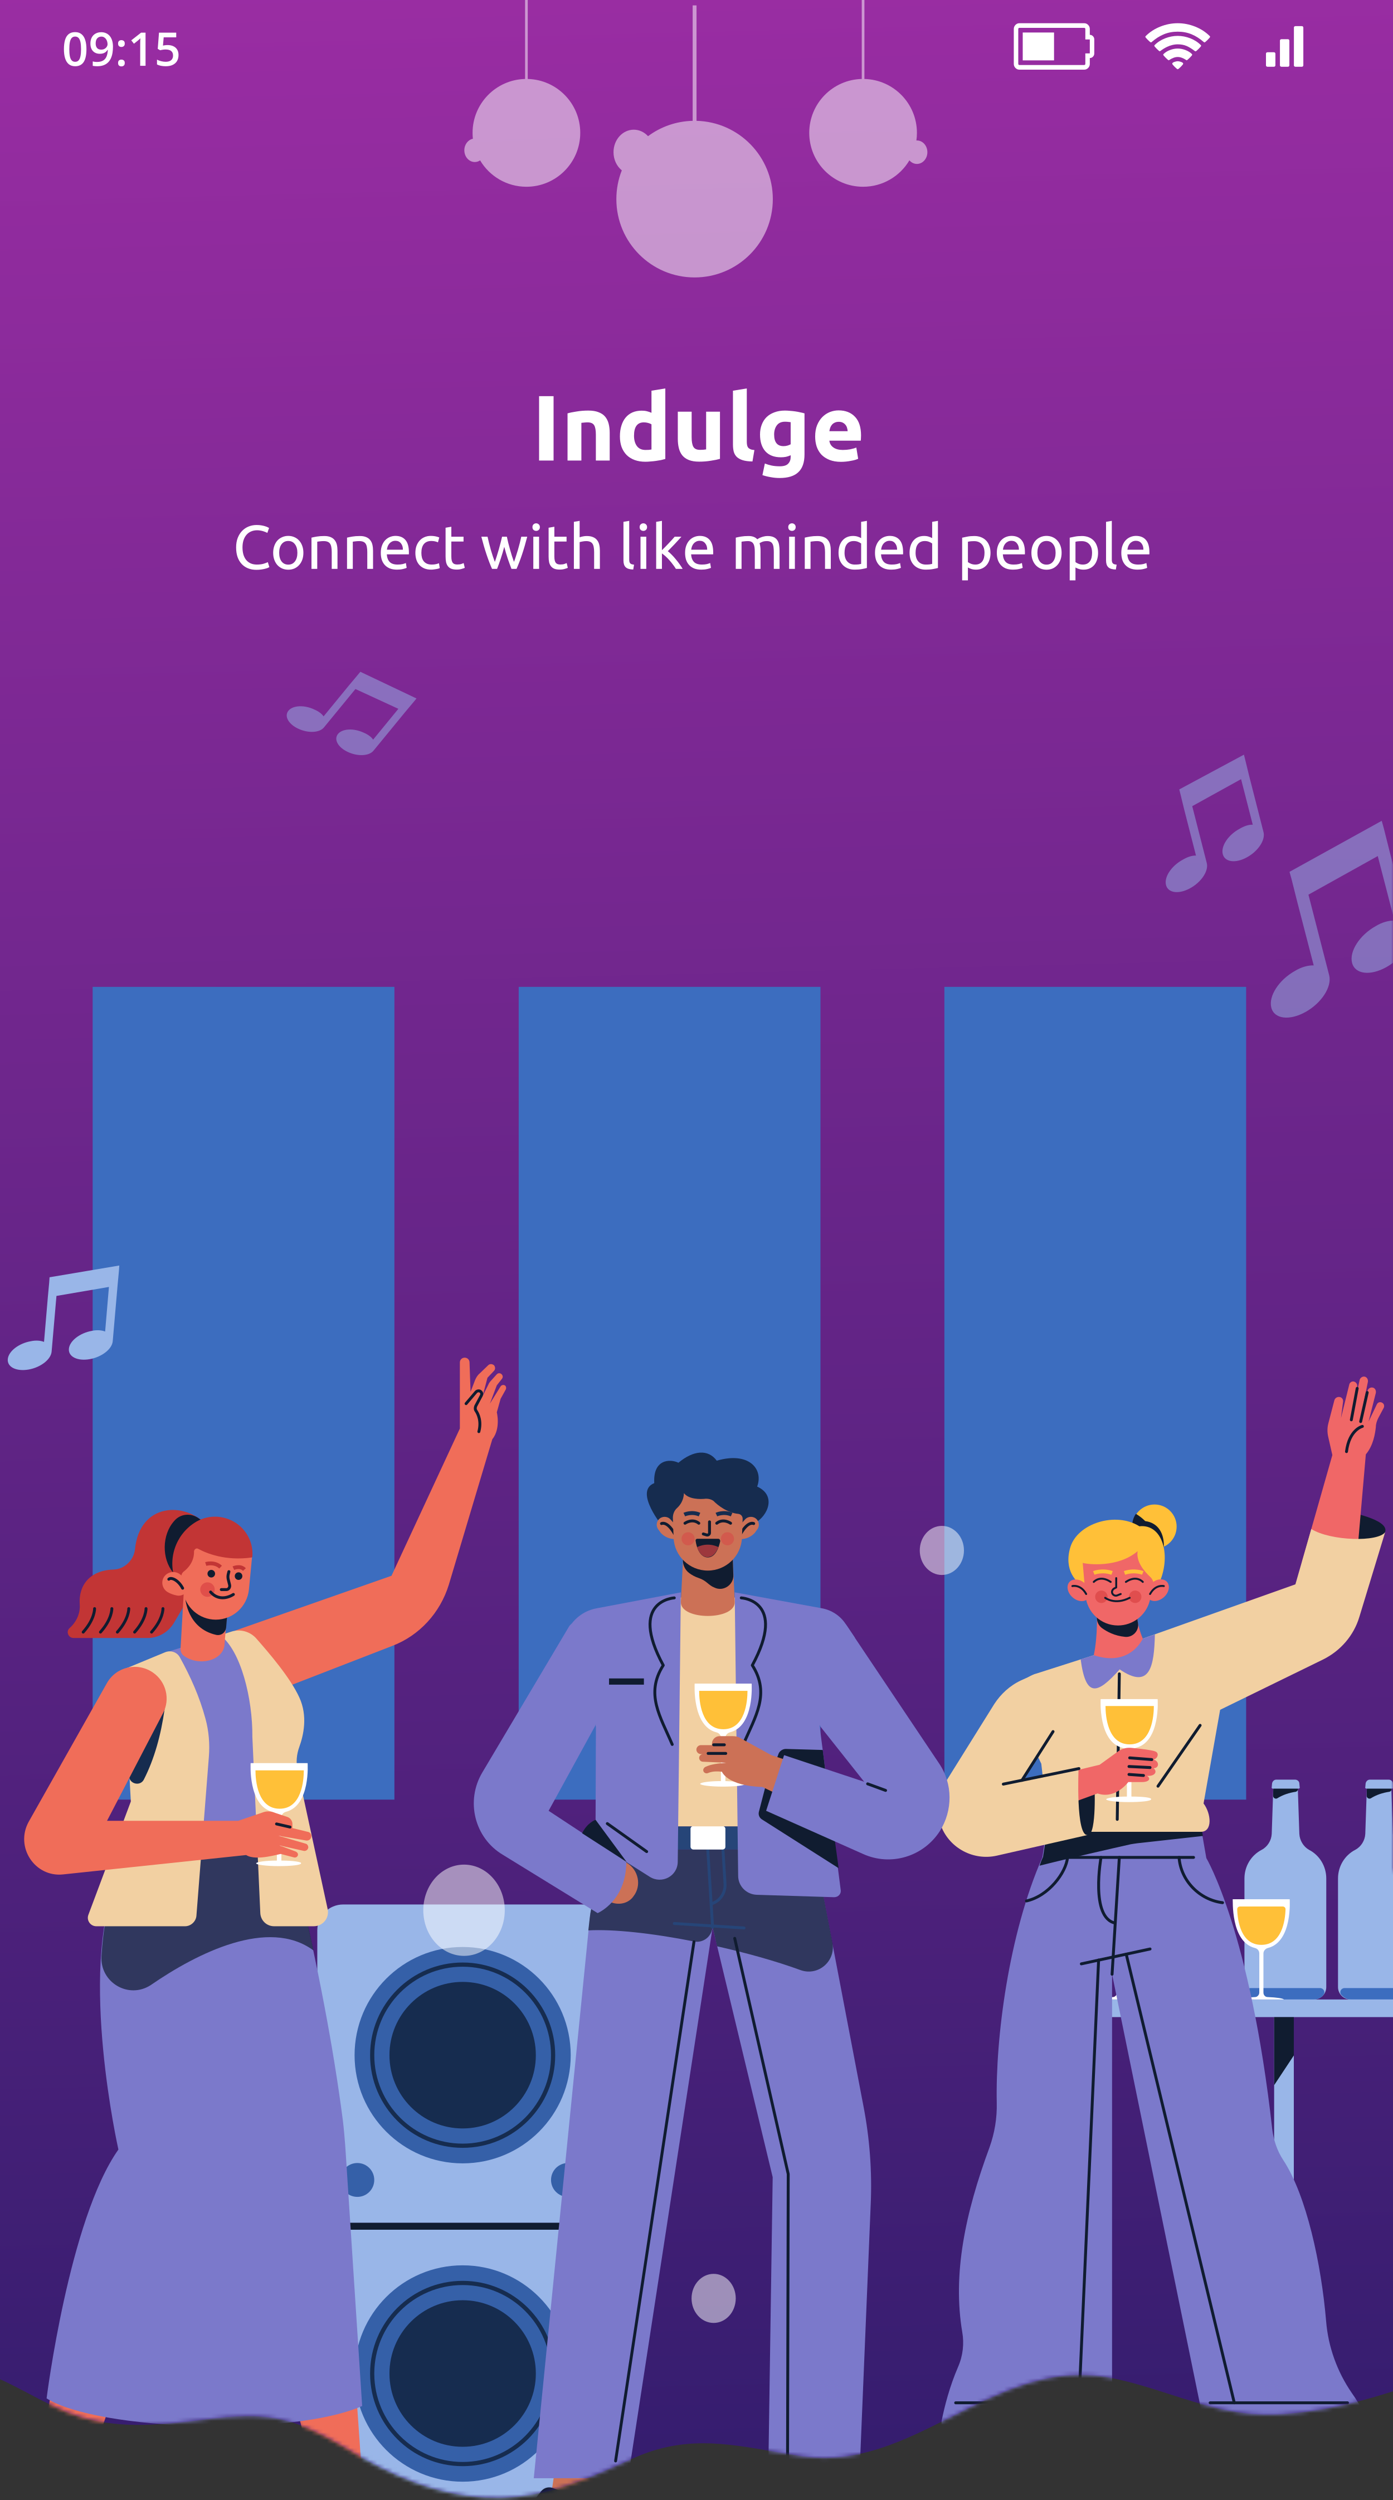 <svg width="360" height="646" viewBox="0 0 360 646" fill="none" xmlns="http://www.w3.org/2000/svg">
<rect x="0" y="0" width="360" height="646" fill="#333333" stroke="none"/>
<path fill-rule="evenodd" clip-rule="evenodd" d="M360 -28H1.21656e-08V480.022C-9.746 480.07 -15.275 480.198 -15.275 480.424V600.531C-15.848 600.531 -16.421 600.531 -17.186 600.722C-18.523 600.913 -19.478 601.486 -20.242 602.25C-24.445 604.541 -23.872 611.797 -18.332 611.224C-8.737 609.991 -0.617 614.263 7.509 618.538C10.709 620.222 13.909 621.906 17.201 623.254C29.046 628.028 40.699 626.691 53.116 625.164C60.376 624.209 67.826 623.636 74.895 625.737C81.217 627.667 86.893 631.051 92.517 634.403C93.011 634.697 93.505 634.991 93.998 635.284C105.27 641.585 116.923 645.786 129.913 645.404C141.446 645.05 151.165 640.742 161.521 636.153C162.316 635.801 163.115 635.447 163.918 635.093C176.647 629.439 187.307 631.278 199.514 633.384C202.147 633.838 204.852 634.305 207.666 634.711C221.827 636.654 233.925 630.529 246.046 624.393C258.943 617.863 271.867 611.321 287.329 614.471C292.638 615.545 297.592 617.14 302.483 618.714C311.495 621.615 320.292 624.446 330.694 623.827C347.314 622.872 363.362 617.144 378.836 611.034C384.376 608.933 382.274 600.34 376.925 601.677V483.67C376.925 483.67 370.769 483.589 360 483.452V-28Z" fill="url(#paint0_linear_1143_296)"/>
<path d="M22.34 12.711C22.34 13.402 22.285 14.021 22.176 14.568C22.07 15.111 21.902 15.572 21.672 15.951C21.441 16.33 21.141 16.619 20.77 16.818C20.398 17.018 19.949 17.117 19.422 17.117C18.762 17.117 18.217 16.943 17.787 16.596C17.357 16.244 17.039 15.74 16.832 15.084C16.625 14.424 16.521 13.633 16.521 12.711C16.521 11.789 16.615 11 16.803 10.344C16.994 9.684 17.303 9.178 17.729 8.826C18.154 8.475 18.719 8.299 19.422 8.299C20.086 8.299 20.633 8.475 21.062 8.826C21.496 9.174 21.816 9.678 22.023 10.338C22.234 10.994 22.34 11.785 22.34 12.711ZM17.91 12.711C17.91 13.434 17.957 14.037 18.051 14.521C18.148 15.006 18.309 15.369 18.531 15.611C18.754 15.85 19.051 15.969 19.422 15.969C19.793 15.969 20.09 15.85 20.312 15.611C20.535 15.373 20.695 15.012 20.793 14.527C20.895 14.043 20.945 13.438 20.945 12.711C20.945 11.992 20.896 11.391 20.799 10.906C20.701 10.422 20.541 10.059 20.318 9.816C20.096 9.57 19.797 9.447 19.422 9.447C19.047 9.447 18.748 9.57 18.525 9.816C18.307 10.059 18.148 10.422 18.051 10.906C17.957 11.391 17.91 11.992 17.91 12.711ZM29.195 12.084C29.195 12.592 29.158 13.09 29.084 13.578C29.014 14.066 28.889 14.523 28.709 14.949C28.533 15.375 28.289 15.752 27.977 16.08C27.668 16.404 27.277 16.658 26.805 16.842C26.332 17.025 25.762 17.117 25.094 17.117C24.926 17.117 24.73 17.107 24.508 17.088C24.289 17.072 24.109 17.049 23.969 17.018V15.869C24.117 15.912 24.283 15.947 24.467 15.975C24.654 15.998 24.84 16.01 25.023 16.01C25.746 16.01 26.309 15.875 26.711 15.605C27.117 15.336 27.404 14.965 27.572 14.492C27.744 14.02 27.842 13.482 27.865 12.881H27.795C27.682 13.068 27.539 13.24 27.367 13.396C27.195 13.549 26.982 13.672 26.729 13.766C26.475 13.855 26.166 13.9 25.803 13.9C25.311 13.9 24.881 13.797 24.514 13.59C24.15 13.383 23.867 13.082 23.664 12.688C23.465 12.289 23.365 11.81 23.365 11.252C23.365 10.646 23.48 10.125 23.711 9.688C23.941 9.25 24.268 8.914 24.689 8.68C25.111 8.441 25.607 8.322 26.178 8.322C26.607 8.322 27.004 8.4 27.367 8.557C27.734 8.709 28.055 8.943 28.328 9.26C28.602 9.572 28.814 9.965 28.967 10.438C29.119 10.906 29.195 11.455 29.195 12.084ZM26.195 9.459C25.762 9.459 25.408 9.605 25.135 9.898C24.861 10.188 24.725 10.633 24.725 11.234C24.725 11.723 24.842 12.109 25.076 12.395C25.311 12.68 25.67 12.822 26.154 12.822C26.49 12.822 26.779 12.754 27.021 12.617C27.268 12.477 27.457 12.299 27.59 12.084C27.727 11.869 27.795 11.65 27.795 11.428C27.795 11.197 27.762 10.967 27.695 10.736C27.633 10.506 27.535 10.295 27.402 10.104C27.27 9.912 27.102 9.758 26.898 9.641C26.699 9.52 26.465 9.459 26.195 9.459ZM30.52 16.273C30.52 15.953 30.602 15.729 30.766 15.6C30.934 15.467 31.137 15.4 31.375 15.4C31.613 15.4 31.816 15.467 31.984 15.6C32.156 15.729 32.242 15.953 32.242 16.273C32.242 16.586 32.156 16.812 31.984 16.953C31.816 17.09 31.613 17.158 31.375 17.158C31.137 17.158 30.934 17.09 30.766 16.953C30.602 16.812 30.52 16.586 30.52 16.273ZM30.52 11.258C30.52 10.934 30.602 10.705 30.766 10.572C30.934 10.44 31.137 10.373 31.375 10.373C31.613 10.373 31.816 10.44 31.984 10.572C32.156 10.705 32.242 10.934 32.242 11.258C32.242 11.566 32.156 11.791 31.984 11.932C31.816 12.068 31.613 12.137 31.375 12.137C31.137 12.137 30.934 12.068 30.766 11.932C30.602 11.791 30.52 11.566 30.52 11.258ZM37.615 17H36.232V11.486C36.232 11.303 36.234 11.119 36.238 10.935C36.242 10.752 36.246 10.572 36.25 10.396C36.258 10.221 36.268 10.053 36.279 9.893C36.197 9.982 36.096 10.08 35.975 10.185C35.857 10.291 35.732 10.4 35.6 10.514L34.615 11.299L33.924 10.426L36.467 8.434H37.615V17ZM43.346 11.645C43.897 11.645 44.381 11.744 44.799 11.943C45.221 12.139 45.549 12.428 45.783 12.81C46.018 13.19 46.135 13.654 46.135 14.205C46.135 14.807 46.008 15.326 45.754 15.764C45.5 16.197 45.127 16.531 44.635 16.766C44.143 17 43.543 17.117 42.836 17.117C42.387 17.117 41.967 17.078 41.576 17C41.19 16.922 40.855 16.805 40.574 16.648V15.406C40.867 15.57 41.219 15.705 41.629 15.81C42.039 15.912 42.432 15.963 42.807 15.963C43.205 15.963 43.547 15.904 43.832 15.787C44.117 15.67 44.336 15.49 44.488 15.248C44.645 15.006 44.723 14.699 44.723 14.328C44.723 13.836 44.565 13.457 44.248 13.191C43.935 12.922 43.445 12.787 42.777 12.787C42.543 12.787 42.293 12.809 42.027 12.852C41.766 12.891 41.547 12.934 41.371 12.98L40.768 12.623L41.09 8.434H45.543V9.646H42.303L42.115 11.779C42.256 11.748 42.424 11.719 42.619 11.691C42.815 11.66 43.057 11.645 43.346 11.645Z" fill="white"/>
<mask id="mask0_1143_296" style="mask-type:alpha" maskUnits="userSpaceOnUse" x="260" y="0" width="24" height="24">
<rect x="260" width="24" height="24" fill="#D9D9D9"/>
</mask>
<g mask="url(#mask0_1143_296)">
</g>
<g clip-path="url(#clip0_1143_296)">
<path d="M264.311 15.6V8.4H272.4V15.6H264.311ZM281.644 9C281.963 9 282.236 9.117 282.461 9.352C282.687 9.586 282.8 9.869 282.8 10.2V13.8C282.8 14.131 282.687 14.414 282.461 14.648C282.236 14.883 281.963 15 281.644 15V16.5C281.644 16.913 281.503 17.266 281.22 17.559C280.937 17.853 280.597 18 280.2 18H263.444C263.047 18 262.707 17.853 262.424 17.559C262.141 17.266 262 16.913 262 16.5V7.5C262 7.088 262.141 6.734 262.424 6.441C262.707 6.147 263.047 6 263.444 6H280.2C280.597 6 280.937 6.147 281.22 6.441C281.503 6.734 281.644 7.088 281.644 7.5V9ZM281.644 13.8V10.2H280.489V7.5C280.489 7.412 280.462 7.341 280.408 7.284C280.353 7.228 280.284 7.2 280.2 7.2H263.444C263.36 7.2 263.291 7.228 263.237 7.284C263.183 7.341 263.156 7.412 263.156 7.5V16.5C263.156 16.587 263.183 16.659 263.237 16.716C263.291 16.772 263.36 16.8 263.444 16.8H280.2C280.284 16.8 280.353 16.772 280.408 16.716C280.462 16.659 280.489 16.587 280.489 16.5V13.8H281.644Z" fill="white"/>
</g>
<mask id="mask1_1143_296" style="mask-type:alpha" maskUnits="userSpaceOnUse" x="292" y="0" width="24" height="24">
<rect x="292" width="24" height="24" fill="#D9D9D9"/>
</mask>
<g mask="url(#mask1_1143_296)">
<path d="M304.363 17.889C304.249 17.889 303.985 17.68 303.571 17.263C303.156 16.845 302.949 16.579 302.949 16.466C302.949 16.284 303.127 16.131 303.481 16.006C303.836 15.881 304.13 15.818 304.363 15.818C304.596 15.818 304.889 15.881 305.244 16.006C305.599 16.131 305.777 16.284 305.777 16.466C305.777 16.579 305.569 16.845 305.155 17.263C304.74 17.68 304.476 17.889 304.363 17.889ZM306.662 15.579C306.651 15.579 306.537 15.508 306.322 15.367C306.106 15.224 305.818 15.082 305.457 14.94C305.097 14.798 304.732 14.727 304.363 14.727C303.994 14.727 303.629 14.798 303.269 14.94C302.908 15.082 302.621 15.224 302.408 15.367C302.195 15.508 302.081 15.579 302.063 15.579C301.961 15.579 301.696 15.367 301.267 14.94C300.839 14.514 300.624 14.25 300.624 14.148C300.624 14.074 300.653 14.008 300.709 13.952C301.152 13.514 301.709 13.171 302.379 12.921C303.049 12.671 303.71 12.546 304.363 12.546C305.016 12.546 305.677 12.671 306.347 12.921C307.017 13.171 307.573 13.514 308.016 13.952C308.073 14.008 308.101 14.074 308.101 14.148C308.101 14.25 307.887 14.514 307.458 14.94C307.03 15.367 306.764 15.579 306.662 15.579ZM308.987 13.261C308.925 13.261 308.859 13.239 308.791 13.193C308.019 12.597 307.304 12.158 306.645 11.876C305.987 11.595 305.226 11.454 304.363 11.454C303.88 11.454 303.396 11.517 302.911 11.642C302.425 11.767 302.002 11.918 301.642 12.094C301.281 12.27 300.959 12.446 300.675 12.622C300.391 12.798 300.167 12.949 300.003 13.074C299.838 13.199 299.75 13.261 299.739 13.261C299.642 13.261 299.381 13.048 298.955 12.622C298.529 12.196 298.316 11.932 298.316 11.829C298.316 11.761 298.345 11.699 298.402 11.642C299.151 10.892 300.059 10.31 301.127 9.895C302.194 9.48 303.273 9.273 304.363 9.273C305.453 9.273 306.532 9.48 307.599 9.895C308.666 10.31 309.575 10.892 310.324 11.642C310.381 11.699 310.409 11.761 310.409 11.829C310.409 11.932 310.196 12.196 309.771 12.622C309.345 13.048 309.084 13.261 308.987 13.261ZM311.295 10.952C311.233 10.952 311.17 10.926 311.108 10.875C310.091 9.983 309.037 9.311 307.944 8.859C306.851 8.408 305.657 8.182 304.363 8.182C303.068 8.182 301.875 8.408 300.782 8.859C299.689 9.311 298.634 9.983 297.618 10.875C297.556 10.926 297.493 10.952 297.431 10.952C297.334 10.952 297.072 10.739 296.643 10.312C296.214 9.886 296 9.622 296 9.52C296 9.446 296.028 9.381 296.085 9.324C297.147 8.267 298.41 7.449 299.875 6.869C301.34 6.29 302.836 6 304.363 6C305.89 6 307.386 6.29 308.851 6.869C310.316 7.449 311.579 8.267 312.641 9.324C312.697 9.381 312.726 9.446 312.726 9.52C312.726 9.622 312.511 9.886 312.083 10.312C311.654 10.739 311.391 10.952 311.295 10.952Z" fill="white"/>
</g>
<mask id="mask2_1143_296" style="mask-type:alpha" maskUnits="userSpaceOnUse" x="320" y="0" width="24" height="24">
<rect x="320" width="24" height="24" fill="#D9D9D9"/>
</mask>
<g mask="url(#mask2_1143_296)">
</g>
<path d="M332.844 10.125H331.156C330.949 10.125 330.781 10.293 330.781 10.5V16.875C330.781 17.082 330.949 17.25 331.156 17.25H332.844C333.051 17.25 333.219 17.082 333.219 16.875V10.5C333.219 10.293 333.051 10.125 332.844 10.125ZM336.453 6.75H334.766C334.558 6.75 334.391 6.918 334.391 7.125V16.875C334.391 17.082 334.558 17.25 334.766 17.25H336.453C336.661 17.25 336.828 17.082 336.828 16.875V7.125C336.828 6.918 336.661 6.75 336.453 6.75ZM329.234 13.5H327.547C327.339 13.5 327.172 13.668 327.172 13.875V16.875C327.172 17.082 327.339 17.25 327.547 17.25H329.234C329.442 17.25 329.609 17.082 329.609 16.875V13.875C329.609 13.668 329.442 13.5 329.234 13.5Z" fill="white"/>
<path d="M66.238 147.24C65.459 147.24 64.75 147.112 64.11 146.856C63.47 146.6 62.92 146.227 62.462 145.736C62.003 145.245 61.646 144.643 61.39 143.928C61.144 143.203 61.022 142.376 61.022 141.448C61.022 140.52 61.16 139.699 61.438 138.984C61.726 138.259 62.11 137.651 62.59 137.16C63.07 136.669 63.63 136.296 64.27 136.04C64.91 135.784 65.592 135.656 66.318 135.656C66.776 135.656 67.187 135.688 67.55 135.752C67.923 135.816 68.243 135.891 68.51 135.976C68.787 136.061 69.011 136.147 69.182 136.232C69.352 136.317 69.47 136.381 69.534 136.424L69.086 137.704C68.99 137.64 68.851 137.571 68.67 137.496C68.488 137.421 68.28 137.347 68.046 137.272C67.822 137.197 67.571 137.139 67.294 137.096C67.027 137.043 66.755 137.016 66.478 137.016C65.891 137.016 65.363 137.117 64.894 137.32C64.424 137.523 64.024 137.816 63.694 138.2C63.363 138.584 63.107 139.053 62.926 139.608C62.755 140.152 62.67 140.765 62.67 141.448C62.67 142.109 62.744 142.712 62.894 143.256C63.054 143.8 63.288 144.269 63.598 144.664C63.907 145.048 64.291 145.347 64.75 145.56C65.219 145.773 65.763 145.88 66.382 145.88C67.096 145.88 67.688 145.805 68.158 145.656C68.627 145.507 68.979 145.373 69.214 145.256L69.614 146.536C69.539 146.589 69.406 146.659 69.214 146.744C69.022 146.819 68.782 146.893 68.494 146.968C68.206 147.043 67.87 147.107 67.486 147.16C67.102 147.213 66.686 147.24 66.238 147.24ZM78.405 142.84C78.405 143.501 78.309 144.099 78.117 144.632C77.925 145.165 77.653 145.624 77.301 146.008C76.96 146.392 76.549 146.691 76.069 146.904C75.589 147.107 75.067 147.208 74.501 147.208C73.936 147.208 73.413 147.107 72.933 146.904C72.453 146.691 72.037 146.392 71.685 146.008C71.344 145.624 71.077 145.165 70.885 144.632C70.693 144.099 70.597 143.501 70.597 142.84C70.597 142.189 70.693 141.597 70.885 141.064C71.077 140.52 71.344 140.056 71.685 139.672C72.037 139.288 72.453 138.995 72.933 138.792C73.413 138.579 73.936 138.472 74.501 138.472C75.067 138.472 75.589 138.579 76.069 138.792C76.549 138.995 76.96 139.288 77.301 139.672C77.653 140.056 77.925 140.52 78.117 141.064C78.309 141.597 78.405 142.189 78.405 142.84ZM76.853 142.84C76.853 141.901 76.64 141.16 76.213 140.616C75.797 140.061 75.227 139.784 74.501 139.784C73.776 139.784 73.2 140.061 72.773 140.616C72.357 141.16 72.149 141.901 72.149 142.84C72.149 143.779 72.357 144.525 72.773 145.08C73.2 145.624 73.776 145.896 74.501 145.896C75.227 145.896 75.797 145.624 76.213 145.08C76.64 144.525 76.853 143.779 76.853 142.84ZM80.499 138.92C80.84 138.835 81.293 138.744 81.859 138.648C82.424 138.552 83.075 138.504 83.811 138.504C84.472 138.504 85.021 138.6 85.459 138.792C85.896 138.973 86.243 139.235 86.499 139.576C86.765 139.907 86.952 140.307 87.059 140.776C87.165 141.245 87.219 141.763 87.219 142.328V147H85.731V142.648C85.731 142.136 85.693 141.699 85.619 141.336C85.555 140.973 85.443 140.68 85.283 140.456C85.123 140.232 84.909 140.072 84.643 139.976C84.376 139.869 84.045 139.816 83.651 139.816C83.491 139.816 83.325 139.821 83.155 139.832C82.984 139.843 82.819 139.859 82.659 139.88C82.509 139.891 82.371 139.907 82.243 139.928C82.125 139.949 82.04 139.965 81.987 139.976V147H80.499V138.92ZM89.686 138.92C90.028 138.835 90.481 138.744 91.046 138.648C91.612 138.552 92.262 138.504 92.998 138.504C93.66 138.504 94.209 138.6 94.646 138.792C95.084 138.973 95.43 139.235 95.686 139.576C95.953 139.907 96.14 140.307 96.246 140.776C96.353 141.245 96.406 141.763 96.406 142.328V147H94.918V142.648C94.918 142.136 94.881 141.699 94.806 141.336C94.742 140.973 94.63 140.68 94.47 140.456C94.31 140.232 94.097 140.072 93.83 139.976C93.564 139.869 93.233 139.816 92.838 139.816C92.678 139.816 92.513 139.821 92.342 139.832C92.172 139.843 92.006 139.859 91.846 139.88C91.697 139.891 91.558 139.907 91.43 139.928C91.313 139.949 91.228 139.965 91.174 139.976V147H89.686V138.92ZM98.41 142.856C98.41 142.12 98.516 141.48 98.73 140.936C98.943 140.381 99.226 139.923 99.578 139.56C99.93 139.197 100.335 138.925 100.794 138.744C101.252 138.563 101.722 138.472 102.202 138.472C103.322 138.472 104.18 138.824 104.778 139.528C105.375 140.221 105.674 141.283 105.674 142.712C105.674 142.776 105.674 142.861 105.674 142.968C105.674 143.064 105.668 143.155 105.658 143.24H99.962C100.026 144.104 100.276 144.76 100.714 145.208C101.151 145.656 101.834 145.88 102.762 145.88C103.284 145.88 103.722 145.837 104.074 145.752C104.436 145.656 104.708 145.565 104.89 145.48L105.098 146.728C104.916 146.824 104.596 146.925 104.138 147.032C103.69 147.139 103.178 147.192 102.602 147.192C101.876 147.192 101.247 147.085 100.714 146.872C100.191 146.648 99.759 146.344 99.418 145.96C99.076 145.576 98.82 145.123 98.65 144.6C98.49 144.067 98.41 143.485 98.41 142.856ZM104.122 142.04C104.132 141.368 103.962 140.819 103.61 140.392C103.268 139.955 102.794 139.736 102.186 139.736C101.844 139.736 101.54 139.805 101.274 139.944C101.018 140.072 100.799 140.243 100.618 140.456C100.436 140.669 100.292 140.915 100.186 141.192C100.09 141.469 100.026 141.752 99.994 142.04H104.122ZM111.427 147.192C110.755 147.192 110.163 147.085 109.651 146.872C109.15 146.659 108.723 146.36 108.371 145.976C108.03 145.592 107.774 145.139 107.603 144.616C107.433 144.083 107.347 143.496 107.347 142.856C107.347 142.216 107.438 141.629 107.619 141.096C107.811 140.563 108.078 140.104 108.419 139.72C108.761 139.325 109.177 139.021 109.667 138.808C110.169 138.584 110.723 138.472 111.331 138.472C111.705 138.472 112.078 138.504 112.451 138.568C112.825 138.632 113.182 138.733 113.523 138.872L113.187 140.136C112.963 140.029 112.702 139.944 112.403 139.88C112.115 139.816 111.806 139.784 111.475 139.784C110.643 139.784 110.003 140.045 109.555 140.568C109.118 141.091 108.899 141.853 108.899 142.856C108.899 143.304 108.947 143.715 109.043 144.088C109.15 144.461 109.31 144.781 109.523 145.048C109.747 145.315 110.03 145.523 110.371 145.672C110.713 145.811 111.129 145.88 111.619 145.88C112.014 145.88 112.371 145.843 112.691 145.768C113.011 145.693 113.262 145.613 113.443 145.528L113.651 146.776C113.566 146.829 113.443 146.883 113.283 146.936C113.123 146.979 112.942 147.016 112.739 147.048C112.537 147.091 112.318 147.123 112.083 147.144C111.859 147.176 111.641 147.192 111.427 147.192ZM116.641 138.68H119.793V139.928H116.641V143.768C116.641 144.184 116.673 144.531 116.737 144.808C116.801 145.075 116.897 145.288 117.025 145.448C117.153 145.597 117.313 145.704 117.505 145.768C117.697 145.832 117.921 145.864 118.177 145.864C118.625 145.864 118.982 145.816 119.249 145.72C119.526 145.613 119.718 145.539 119.825 145.496L120.113 146.728C119.963 146.803 119.702 146.893 119.329 147C118.955 147.117 118.529 147.176 118.049 147.176C117.483 147.176 117.014 147.107 116.641 146.968C116.278 146.819 115.985 146.6 115.761 146.312C115.537 146.024 115.377 145.672 115.281 145.256C115.195 144.829 115.153 144.339 115.153 143.784V136.36L116.641 136.104V138.68ZM132.189 147C131.891 146.232 131.571 145.357 131.229 144.376C130.899 143.384 130.595 142.355 130.317 141.288C130.04 142.355 129.736 143.384 129.405 144.376C129.075 145.357 128.76 146.232 128.461 147H127.165C126.675 145.901 126.195 144.648 125.725 143.24C125.256 141.832 124.813 140.312 124.397 138.68H125.997C126.104 139.181 126.232 139.725 126.381 140.312C126.531 140.899 126.685 141.485 126.845 142.072C127.016 142.659 127.192 143.224 127.373 143.768C127.555 144.312 127.725 144.787 127.885 145.192C128.067 144.691 128.243 144.163 128.413 143.608C128.595 143.043 128.765 142.477 128.925 141.912C129.085 141.336 129.235 140.776 129.373 140.232C129.523 139.677 129.651 139.16 129.757 138.68H130.989C131.085 139.16 131.203 139.677 131.341 140.232C131.48 140.776 131.629 141.336 131.789 141.912C131.949 142.477 132.115 143.043 132.285 143.608C132.467 144.163 132.648 144.691 132.829 145.192C132.989 144.787 133.155 144.312 133.325 143.768C133.507 143.224 133.683 142.659 133.853 142.072C134.024 141.485 134.184 140.899 134.333 140.312C134.483 139.725 134.611 139.181 134.717 138.68H136.253C135.837 140.312 135.395 141.832 134.925 143.24C134.456 144.648 133.976 145.901 133.485 147H132.189ZM139.315 147H137.827V138.68H139.315V147ZM138.563 137.176C138.296 137.176 138.067 137.091 137.875 136.92C137.694 136.739 137.603 136.499 137.603 136.2C137.603 135.901 137.694 135.667 137.875 135.496C138.067 135.315 138.296 135.224 138.563 135.224C138.83 135.224 139.054 135.315 139.235 135.496C139.427 135.667 139.523 135.901 139.523 136.2C139.523 136.499 139.427 136.739 139.235 136.92C139.054 137.091 138.83 137.176 138.563 137.176ZM143.266 138.68H146.418V139.928H143.266V143.768C143.266 144.184 143.298 144.531 143.362 144.808C143.426 145.075 143.522 145.288 143.65 145.448C143.778 145.597 143.938 145.704 144.13 145.768C144.322 145.832 144.546 145.864 144.802 145.864C145.25 145.864 145.607 145.816 145.874 145.72C146.151 145.613 146.343 145.539 146.45 145.496L146.738 146.728C146.588 146.803 146.327 146.893 145.954 147C145.58 147.117 145.154 147.176 144.674 147.176C144.108 147.176 143.639 147.107 143.266 146.968C142.903 146.819 142.61 146.6 142.386 146.312C142.162 146.024 142.002 145.672 141.906 145.256C141.82 144.829 141.778 144.339 141.778 143.784V136.36L143.266 136.104V138.68ZM148.311 147V134.84L149.799 134.584V138.84C150.077 138.733 150.37 138.653 150.679 138.6C150.999 138.536 151.314 138.504 151.623 138.504C152.285 138.504 152.834 138.6 153.271 138.792C153.709 138.973 154.055 139.235 154.311 139.576C154.578 139.907 154.765 140.307 154.871 140.776C154.978 141.245 155.031 141.763 155.031 142.328V147H153.543V142.648C153.543 142.136 153.506 141.699 153.431 141.336C153.367 140.973 153.255 140.68 153.095 140.456C152.935 140.232 152.722 140.072 152.455 139.976C152.189 139.869 151.858 139.816 151.463 139.816C151.303 139.816 151.138 139.827 150.967 139.848C150.797 139.869 150.631 139.896 150.471 139.928C150.322 139.949 150.183 139.976 150.055 140.008C149.938 140.04 149.853 140.067 149.799 140.088V147H148.311ZM163.651 147.16C162.734 147.139 162.083 146.941 161.699 146.568C161.315 146.195 161.123 145.613 161.123 144.824V134.84L162.611 134.584V144.584C162.611 144.829 162.632 145.032 162.675 145.192C162.718 145.352 162.787 145.48 162.883 145.576C162.979 145.672 163.107 145.747 163.267 145.8C163.427 145.843 163.624 145.88 163.859 145.912L163.651 147.16ZM167.018 147H165.53V138.68H167.018V147ZM166.266 137.176C165.999 137.176 165.77 137.091 165.578 136.92C165.397 136.739 165.306 136.499 165.306 136.2C165.306 135.901 165.397 135.667 165.578 135.496C165.77 135.315 165.999 135.224 166.266 135.224C166.533 135.224 166.757 135.315 166.938 135.496C167.13 135.667 167.226 135.901 167.226 136.2C167.226 136.499 167.13 136.739 166.938 136.92C166.757 137.091 166.533 137.176 166.266 137.176ZM172.585 142.424C172.905 142.669 173.241 142.973 173.593 143.336C173.956 143.699 174.308 144.093 174.649 144.52C175.001 144.936 175.332 145.363 175.641 145.8C175.95 146.227 176.212 146.627 176.425 147H174.681C174.457 146.627 174.196 146.248 173.897 145.864C173.609 145.469 173.305 145.096 172.985 144.744C172.665 144.381 172.34 144.051 172.009 143.752C171.678 143.453 171.364 143.203 171.065 143V147H169.577V134.84L171.065 134.584V142.168C171.321 141.912 171.604 141.629 171.913 141.32C172.222 141.011 172.526 140.696 172.825 140.376C173.124 140.056 173.406 139.752 173.673 139.464C173.94 139.165 174.169 138.904 174.361 138.68H176.105C175.86 138.947 175.593 139.24 175.305 139.56C175.017 139.88 174.718 140.205 174.409 140.536C174.1 140.856 173.785 141.181 173.465 141.512C173.156 141.832 172.862 142.136 172.585 142.424ZM177.05 142.856C177.05 142.12 177.157 141.48 177.37 140.936C177.584 140.381 177.866 139.923 178.218 139.56C178.57 139.197 178.976 138.925 179.434 138.744C179.893 138.563 180.362 138.472 180.842 138.472C181.962 138.472 182.821 138.824 183.418 139.528C184.016 140.221 184.314 141.283 184.314 142.712C184.314 142.776 184.314 142.861 184.314 142.968C184.314 143.064 184.309 143.155 184.298 143.24H178.602C178.666 144.104 178.917 144.76 179.354 145.208C179.792 145.656 180.474 145.88 181.402 145.88C181.925 145.88 182.362 145.837 182.714 145.752C183.077 145.656 183.349 145.565 183.53 145.48L183.738 146.728C183.557 146.824 183.237 146.925 182.778 147.032C182.33 147.139 181.818 147.192 181.242 147.192C180.517 147.192 179.888 147.085 179.354 146.872C178.832 146.648 178.4 146.344 178.058 145.96C177.717 145.576 177.461 145.123 177.29 144.6C177.13 144.067 177.05 143.485 177.05 142.856ZM182.762 142.04C182.773 141.368 182.602 140.819 182.25 140.392C181.909 139.955 181.434 139.736 180.826 139.736C180.485 139.736 180.181 139.805 179.914 139.944C179.658 140.072 179.44 140.243 179.258 140.456C179.077 140.669 178.933 140.915 178.826 141.192C178.73 141.469 178.666 141.752 178.634 142.04H182.762ZM190.155 138.92C190.496 138.835 190.944 138.744 191.499 138.648C192.064 138.552 192.715 138.504 193.451 138.504C193.984 138.504 194.432 138.579 194.795 138.728C195.158 138.867 195.462 139.075 195.707 139.352C195.782 139.299 195.899 139.224 196.059 139.128C196.219 139.032 196.416 138.941 196.651 138.856C196.886 138.76 197.147 138.68 197.435 138.616C197.723 138.541 198.032 138.504 198.363 138.504C199.003 138.504 199.526 138.6 199.931 138.792C200.336 138.973 200.651 139.235 200.875 139.576C201.11 139.917 201.264 140.323 201.339 140.792C201.424 141.261 201.467 141.773 201.467 142.328V147H199.979V142.648C199.979 142.157 199.952 141.736 199.899 141.384C199.856 141.032 199.766 140.739 199.627 140.504C199.499 140.269 199.318 140.099 199.083 139.992C198.859 139.875 198.566 139.816 198.203 139.816C197.702 139.816 197.286 139.885 196.955 140.024C196.635 140.152 196.416 140.269 196.299 140.376C196.384 140.653 196.448 140.957 196.491 141.288C196.534 141.619 196.555 141.965 196.555 142.328V147H195.067V142.648C195.067 142.157 195.04 141.736 194.987 141.384C194.934 141.032 194.838 140.739 194.699 140.504C194.571 140.269 194.39 140.099 194.155 139.992C193.931 139.875 193.643 139.816 193.291 139.816C193.142 139.816 192.982 139.821 192.811 139.832C192.64 139.843 192.475 139.859 192.315 139.88C192.166 139.891 192.027 139.907 191.899 139.928C191.771 139.949 191.686 139.965 191.643 139.976V147H190.155V138.92ZM205.424 147H203.936V138.68H205.424V147ZM204.672 137.176C204.406 137.176 204.176 137.091 203.984 136.92C203.803 136.739 203.712 136.499 203.712 136.2C203.712 135.901 203.803 135.667 203.984 135.496C204.176 135.315 204.406 135.224 204.672 135.224C204.939 135.224 205.163 135.315 205.344 135.496C205.536 135.667 205.632 135.901 205.632 136.2C205.632 136.499 205.536 136.739 205.344 136.92C205.163 137.091 204.939 137.176 204.672 137.176ZM207.983 138.92C208.324 138.835 208.778 138.744 209.343 138.648C209.908 138.552 210.559 138.504 211.295 138.504C211.956 138.504 212.506 138.6 212.943 138.792C213.38 138.973 213.727 139.235 213.983 139.576C214.25 139.907 214.436 140.307 214.543 140.776C214.65 141.245 214.703 141.763 214.703 142.328V147H213.215V142.648C213.215 142.136 213.178 141.699 213.103 141.336C213.039 140.973 212.927 140.68 212.767 140.456C212.607 140.232 212.394 140.072 212.127 139.976C211.86 139.869 211.53 139.816 211.135 139.816C210.975 139.816 210.81 139.821 210.639 139.832C210.468 139.843 210.303 139.859 210.143 139.88C209.994 139.891 209.855 139.907 209.727 139.928C209.61 139.949 209.524 139.965 209.471 139.976V147H207.983V138.92ZM222.547 140.44C222.365 140.291 222.104 140.147 221.763 140.008C221.421 139.869 221.048 139.8 220.643 139.8C220.216 139.8 219.848 139.88 219.539 140.04C219.24 140.189 218.995 140.403 218.803 140.68C218.611 140.947 218.472 141.267 218.387 141.64C218.301 142.013 218.259 142.413 218.259 142.84C218.259 143.811 218.499 144.563 218.979 145.096C219.459 145.619 220.099 145.88 220.899 145.88C221.304 145.88 221.64 145.864 221.907 145.832C222.184 145.789 222.397 145.747 222.547 145.704V140.44ZM222.547 134.84L224.035 134.584V146.76C223.693 146.856 223.256 146.952 222.723 147.048C222.189 147.144 221.576 147.192 220.883 147.192C220.243 147.192 219.667 147.091 219.155 146.888C218.643 146.685 218.205 146.397 217.843 146.024C217.48 145.651 217.197 145.197 216.995 144.664C216.803 144.12 216.707 143.512 216.707 142.84C216.707 142.2 216.787 141.613 216.947 141.08C217.117 140.547 217.363 140.088 217.683 139.704C218.003 139.32 218.392 139.021 218.851 138.808C219.32 138.595 219.853 138.488 220.451 138.488C220.931 138.488 221.352 138.552 221.715 138.68C222.088 138.808 222.365 138.931 222.547 139.048V134.84ZM226.129 142.856C226.129 142.12 226.235 141.48 226.449 140.936C226.662 140.381 226.945 139.923 227.297 139.56C227.649 139.197 228.054 138.925 228.513 138.744C228.971 138.563 229.441 138.472 229.921 138.472C231.041 138.472 231.899 138.824 232.497 139.528C233.094 140.221 233.392 141.283 233.392 142.712C233.392 142.776 233.392 142.861 233.392 142.968C233.392 143.064 233.387 143.155 233.377 143.24H227.681C227.745 144.104 227.995 144.76 228.433 145.208C228.87 145.656 229.553 145.88 230.481 145.88C231.003 145.88 231.441 145.837 231.793 145.752C232.155 145.656 232.427 145.565 232.609 145.48L232.817 146.728C232.635 146.824 232.315 146.925 231.857 147.032C231.409 147.139 230.897 147.192 230.321 147.192C229.595 147.192 228.966 147.085 228.433 146.872C227.91 146.648 227.478 146.344 227.137 145.96C226.795 145.576 226.539 145.123 226.368 144.6C226.209 144.067 226.129 143.485 226.129 142.856ZM231.841 142.04C231.851 141.368 231.681 140.819 231.329 140.392C230.987 139.955 230.513 139.736 229.905 139.736C229.563 139.736 229.259 139.805 228.993 139.944C228.737 140.072 228.518 140.243 228.337 140.456C228.155 140.669 228.011 140.915 227.905 141.192C227.809 141.469 227.745 141.752 227.713 142.04H231.841ZM240.906 140.44C240.725 140.291 240.463 140.147 240.122 140.008C239.781 139.869 239.407 139.8 239.002 139.8C238.575 139.8 238.207 139.88 237.898 140.04C237.599 140.189 237.354 140.403 237.162 140.68C236.97 140.947 236.831 141.267 236.746 141.64C236.661 142.013 236.618 142.413 236.618 142.84C236.618 143.811 236.858 144.563 237.338 145.096C237.818 145.619 238.458 145.88 239.258 145.88C239.663 145.88 239.999 145.864 240.266 145.832C240.543 145.789 240.757 145.747 240.906 145.704V140.44ZM240.906 134.84L242.394 134.584V146.76C242.053 146.856 241.615 146.952 241.082 147.048C240.549 147.144 239.935 147.192 239.242 147.192C238.602 147.192 238.026 147.091 237.514 146.888C237.002 146.685 236.565 146.397 236.202 146.024C235.839 145.651 235.557 145.197 235.354 144.664C235.162 144.12 235.066 143.512 235.066 142.84C235.066 142.2 235.146 141.613 235.306 141.08C235.477 140.547 235.722 140.088 236.042 139.704C236.362 139.32 236.751 139.021 237.21 138.808C237.679 138.595 238.213 138.488 238.81 138.488C239.29 138.488 239.711 138.552 240.074 138.68C240.447 138.808 240.725 138.931 240.906 139.048V134.84ZM254.431 142.856C254.431 141.885 254.191 141.139 253.711 140.616C253.231 140.093 252.591 139.832 251.791 139.832C251.343 139.832 250.991 139.848 250.735 139.88C250.49 139.912 250.292 139.949 250.143 139.992V145.24C250.324 145.389 250.586 145.533 250.927 145.672C251.268 145.811 251.642 145.88 252.047 145.88C252.474 145.88 252.836 145.805 253.135 145.656C253.444 145.496 253.695 145.283 253.887 145.016C254.079 144.739 254.218 144.419 254.303 144.056C254.388 143.683 254.431 143.283 254.431 142.856ZM255.983 142.856C255.983 143.485 255.898 144.067 255.727 144.6C255.567 145.133 255.327 145.592 255.007 145.976C254.687 146.36 254.292 146.659 253.823 146.872C253.364 147.085 252.836 147.192 252.239 147.192C251.759 147.192 251.332 147.128 250.959 147C250.596 146.872 250.324 146.749 250.143 146.632V149.96H248.655V138.936C249.007 138.851 249.444 138.76 249.967 138.664C250.5 138.557 251.114 138.504 251.807 138.504C252.447 138.504 253.023 138.605 253.535 138.808C254.047 139.011 254.484 139.299 254.847 139.672C255.21 140.045 255.487 140.504 255.679 141.048C255.882 141.581 255.983 142.184 255.983 142.856ZM257.613 142.856C257.613 142.12 257.72 141.48 257.933 140.936C258.146 140.381 258.429 139.923 258.781 139.56C259.133 139.197 259.538 138.925 259.997 138.744C260.456 138.563 260.925 138.472 261.405 138.472C262.525 138.472 263.384 138.824 263.981 139.528C264.578 140.221 264.877 141.283 264.877 142.712C264.877 142.776 264.877 142.861 264.877 142.968C264.877 143.064 264.872 143.155 264.861 143.24H259.165C259.229 144.104 259.48 144.76 259.917 145.208C260.354 145.656 261.037 145.88 261.965 145.88C262.488 145.88 262.925 145.837 263.277 145.752C263.64 145.656 263.912 145.565 264.093 145.48L264.301 146.728C264.12 146.824 263.8 146.925 263.341 147.032C262.893 147.139 262.381 147.192 261.805 147.192C261.08 147.192 260.45 147.085 259.917 146.872C259.394 146.648 258.962 146.344 258.621 145.96C258.28 145.576 258.024 145.123 257.853 144.6C257.693 144.067 257.613 143.485 257.613 142.856ZM263.325 142.04C263.336 141.368 263.165 140.819 262.813 140.392C262.472 139.955 261.997 139.736 261.389 139.736C261.048 139.736 260.744 139.805 260.477 139.944C260.221 140.072 260.002 140.243 259.821 140.456C259.64 140.669 259.496 140.915 259.389 141.192C259.293 141.469 259.229 141.752 259.197 142.04H263.325ZM274.358 142.84C274.358 143.501 274.262 144.099 274.07 144.632C273.878 145.165 273.606 145.624 273.254 146.008C272.913 146.392 272.502 146.691 272.022 146.904C271.542 147.107 271.02 147.208 270.454 147.208C269.889 147.208 269.366 147.107 268.886 146.904C268.406 146.691 267.99 146.392 267.638 146.008C267.297 145.624 267.03 145.165 266.838 144.632C266.646 144.099 266.55 143.501 266.55 142.84C266.55 142.189 266.646 141.597 266.838 141.064C267.03 140.52 267.297 140.056 267.638 139.672C267.99 139.288 268.406 138.995 268.886 138.792C269.366 138.579 269.889 138.472 270.454 138.472C271.02 138.472 271.542 138.579 272.022 138.792C272.502 138.995 272.913 139.288 273.254 139.672C273.606 140.056 273.878 140.52 274.07 141.064C274.262 141.597 274.358 142.189 274.358 142.84ZM272.806 142.84C272.806 141.901 272.593 141.16 272.166 140.616C271.75 140.061 271.18 139.784 270.454 139.784C269.729 139.784 269.153 140.061 268.726 140.616C268.31 141.16 268.102 141.901 268.102 142.84C268.102 143.779 268.31 144.525 268.726 145.08C269.153 145.624 269.729 145.896 270.454 145.896C271.18 145.896 271.75 145.624 272.166 145.08C272.593 144.525 272.806 143.779 272.806 142.84ZM282.228 142.856C282.228 141.885 281.988 141.139 281.508 140.616C281.028 140.093 280.388 139.832 279.588 139.832C279.14 139.832 278.788 139.848 278.532 139.88C278.287 139.912 278.089 139.949 277.94 139.992V145.24C278.121 145.389 278.383 145.533 278.724 145.672C279.065 145.811 279.439 145.88 279.844 145.88C280.271 145.88 280.633 145.805 280.932 145.656C281.241 145.496 281.492 145.283 281.684 145.016C281.876 144.739 282.015 144.419 282.1 144.056C282.185 143.683 282.228 143.283 282.228 142.856ZM283.78 142.856C283.78 143.485 283.695 144.067 283.524 144.6C283.364 145.133 283.124 145.592 282.804 145.976C282.484 146.36 282.089 146.659 281.62 146.872C281.161 147.085 280.633 147.192 280.036 147.192C279.556 147.192 279.129 147.128 278.756 147C278.393 146.872 278.121 146.749 277.94 146.632V149.96H276.452V138.936C276.804 138.851 277.241 138.76 277.764 138.664C278.297 138.557 278.911 138.504 279.604 138.504C280.244 138.504 280.82 138.605 281.332 138.808C281.844 139.011 282.281 139.299 282.644 139.672C283.007 140.045 283.284 140.504 283.476 141.048C283.679 141.581 283.78 142.184 283.78 142.856ZM288.37 147.16C287.452 147.139 286.802 146.941 286.418 146.568C286.034 146.195 285.842 145.613 285.842 144.824V134.84L287.33 134.584V144.584C287.33 144.829 287.351 145.032 287.394 145.192C287.436 145.352 287.506 145.48 287.602 145.576C287.698 145.672 287.826 145.747 287.986 145.8C288.146 145.843 288.343 145.88 288.578 145.912L288.37 147.16ZM289.785 142.856C289.785 142.12 289.891 141.48 290.105 140.936C290.318 140.381 290.601 139.923 290.953 139.56C291.305 139.197 291.71 138.925 292.169 138.744C292.627 138.563 293.097 138.472 293.577 138.472C294.697 138.472 295.555 138.824 296.153 139.528C296.75 140.221 297.049 141.283 297.049 142.712C297.049 142.776 297.049 142.861 297.049 142.968C297.049 143.064 297.043 143.155 297.033 143.24H291.337C291.401 144.104 291.651 144.76 292.089 145.208C292.526 145.656 293.209 145.88 294.137 145.88C294.659 145.88 295.097 145.837 295.449 145.752C295.811 145.656 296.083 145.565 296.265 145.48L296.473 146.728C296.291 146.824 295.971 146.925 295.513 147.032C295.065 147.139 294.553 147.192 293.977 147.192C293.251 147.192 292.622 147.085 292.089 146.872C291.566 146.648 291.134 146.344 290.793 145.96C290.451 145.576 290.195 145.123 290.025 144.6C289.865 144.067 289.785 143.485 289.785 142.856ZM295.497 142.04C295.507 141.368 295.337 140.819 294.985 140.392C294.643 139.955 294.169 139.736 293.561 139.736C293.219 139.736 292.915 139.805 292.649 139.944C292.393 140.072 292.174 140.243 291.993 140.456C291.811 140.669 291.667 140.915 291.561 141.192C291.465 141.469 291.401 141.752 291.369 142.04H295.497Z" fill="white"/>
<path d="M139.318 102.368H143.062V119H139.318V102.368ZM146.672 106.808C147.28 106.632 148.064 106.472 149.024 106.328C149.984 106.168 150.992 106.088 152.048 106.088C153.12 106.088 154.008 106.232 154.712 106.52C155.432 106.792 156 107.184 156.416 107.696C156.832 108.208 157.128 108.816 157.304 109.52C157.48 110.224 157.568 111.008 157.568 111.872V119H153.992V112.304C153.992 111.152 153.84 110.336 153.536 109.856C153.232 109.376 152.664 109.136 151.832 109.136C151.576 109.136 151.304 109.152 151.016 109.184C150.728 109.2 150.472 109.224 150.248 109.256V119H146.672V106.808ZM163.853 112.592C163.853 113.696 164.101 114.584 164.597 115.256C165.093 115.928 165.829 116.264 166.805 116.264C167.125 116.264 167.421 116.256 167.693 116.24C167.965 116.208 168.189 116.176 168.365 116.144V109.64C168.141 109.496 167.845 109.376 167.477 109.28C167.125 109.184 166.765 109.136 166.397 109.136C164.701 109.136 163.853 110.288 163.853 112.592ZM171.941 118.592C171.621 118.688 171.253 118.784 170.837 118.88C170.421 118.96 169.981 119.032 169.517 119.096C169.069 119.16 168.605 119.208 168.125 119.24C167.661 119.288 167.213 119.312 166.781 119.312C165.741 119.312 164.813 119.16 163.997 118.856C163.181 118.552 162.493 118.12 161.933 117.56C161.373 116.984 160.941 116.296 160.637 115.496C160.349 114.68 160.205 113.768 160.205 112.76C160.205 111.736 160.333 110.816 160.589 110C160.845 109.168 161.213 108.464 161.693 107.888C162.173 107.312 162.757 106.872 163.445 106.568C164.149 106.264 164.949 106.112 165.845 106.112C166.341 106.112 166.781 106.16 167.165 106.256C167.565 106.352 167.965 106.488 168.365 106.664V100.952L171.941 100.376V118.592ZM186.065 118.568C185.457 118.744 184.673 118.904 183.713 119.048C182.753 119.208 181.745 119.288 180.689 119.288C179.617 119.288 178.721 119.144 178.001 118.856C177.297 118.568 176.737 118.168 176.321 117.656C175.905 117.128 175.609 116.504 175.433 115.784C175.257 115.064 175.169 114.272 175.169 113.408V106.376H178.745V112.976C178.745 114.128 178.897 114.96 179.201 115.472C179.505 115.984 180.073 116.24 180.905 116.24C181.161 116.24 181.433 116.232 181.721 116.216C182.009 116.184 182.265 116.152 182.489 116.12V106.376H186.065V118.568ZM194.462 119.24C193.422 119.224 192.574 119.112 191.918 118.904C191.278 118.696 190.766 118.408 190.382 118.04C190.014 117.656 189.758 117.2 189.614 116.672C189.486 116.128 189.422 115.52 189.422 114.848V100.952L192.998 100.376V114.128C192.998 114.448 193.022 114.736 193.07 114.992C193.118 115.248 193.206 115.464 193.334 115.64C193.478 115.816 193.678 115.96 193.934 116.072C194.19 116.184 194.534 116.256 194.966 116.288L194.462 119.24ZM200.064 112.28C200.064 114.28 200.872 115.28 202.488 115.28C202.856 115.28 203.2 115.232 203.52 115.136C203.84 115.04 204.112 114.928 204.336 114.8V109.088C204.16 109.056 203.952 109.032 203.712 109.016C203.472 108.984 203.192 108.968 202.872 108.968C201.928 108.968 201.224 109.28 200.76 109.904C200.296 110.528 200.064 111.32 200.064 112.28ZM207.912 117.416C207.912 119.48 207.384 121.008 206.328 122C205.288 123.008 203.672 123.512 201.48 123.512C200.712 123.512 199.944 123.44 199.176 123.296C198.408 123.168 197.696 122.992 197.04 122.768L197.664 119.768C198.224 119.992 198.808 120.168 199.416 120.296C200.04 120.424 200.744 120.488 201.528 120.488C202.552 120.488 203.272 120.264 203.688 119.816C204.12 119.368 204.336 118.792 204.336 118.088V117.632C203.952 117.808 203.552 117.944 203.136 118.04C202.736 118.12 202.296 118.16 201.816 118.16C200.072 118.16 198.736 117.648 197.808 116.624C196.88 115.584 196.416 114.136 196.416 112.28C196.416 111.352 196.56 110.512 196.848 109.76C197.136 108.992 197.552 108.336 198.096 107.792C198.656 107.248 199.336 106.832 200.136 106.544C200.936 106.24 201.84 106.088 202.848 106.088C203.28 106.088 203.72 106.112 204.168 106.16C204.632 106.192 205.088 106.24 205.536 106.304C205.984 106.368 206.408 106.448 206.808 106.544C207.224 106.624 207.592 106.712 207.912 106.808V117.416ZM210.666 112.784C210.666 111.664 210.834 110.688 211.17 109.856C211.522 109.008 211.978 108.304 212.538 107.744C213.098 107.184 213.738 106.76 214.458 106.472C215.194 106.184 215.946 106.04 216.714 106.04C218.506 106.04 219.922 106.592 220.962 107.696C222.002 108.784 222.522 110.392 222.522 112.52C222.522 112.728 222.514 112.96 222.498 113.216C222.482 113.456 222.466 113.672 222.45 113.864H214.338C214.418 114.6 214.762 115.184 215.37 115.616C215.978 116.048 216.794 116.264 217.818 116.264C218.474 116.264 219.114 116.208 219.738 116.096C220.378 115.968 220.898 115.816 221.298 115.64L221.778 118.544C221.586 118.64 221.33 118.736 221.01 118.832C220.69 118.928 220.33 119.008 219.93 119.072C219.546 119.152 219.13 119.216 218.682 119.264C218.234 119.312 217.786 119.336 217.338 119.336C216.202 119.336 215.21 119.168 214.362 118.832C213.53 118.496 212.834 118.04 212.274 117.464C211.73 116.872 211.322 116.176 211.05 115.376C210.794 114.576 210.666 113.712 210.666 112.784ZM219.066 111.416C219.05 111.112 218.994 110.816 218.898 110.528C218.818 110.24 218.682 109.984 218.49 109.76C218.314 109.536 218.082 109.352 217.794 109.208C217.522 109.064 217.178 108.992 216.762 108.992C216.362 108.992 216.018 109.064 215.73 109.208C215.442 109.336 215.202 109.512 215.01 109.736C214.818 109.96 214.666 110.224 214.554 110.528C214.458 110.816 214.386 111.112 214.338 111.416H219.066Z" fill="white"/>
<path fill-rule="evenodd" clip-rule="evenodd" d="M149.958 34.329C149.958 26.752 143.912 20.587 136.386 20.405V0H135.7V20.405C128.173 20.587 122.128 26.752 122.128 34.329C122.128 34.844 122.156 35.353 122.211 35.854C120.953 36.113 120 37.349 120 38.835C120 40.51 121.209 41.867 122.701 41.867C123.204 41.867 123.675 41.712 124.078 41.444C126.505 45.524 130.955 48.257 136.043 48.257C143.728 48.257 149.958 42.021 149.958 34.329ZM199.724 51.453C199.724 40.443 190.941 31.487 180.006 31.222V1.393H179.006V31.222C174.691 31.327 170.71 32.785 167.473 35.189C166.527 34.151 165.226 33.51 163.791 33.51C160.898 33.51 158.552 36.114 158.552 39.327C158.552 41.254 159.396 42.962 160.696 44.021C159.788 46.321 159.289 48.829 159.289 51.453C159.289 62.629 168.341 71.689 179.506 71.689C190.672 71.689 199.724 62.629 199.724 51.453ZM236.966 34.329C236.966 34.998 236.919 35.656 236.828 36.299C236.874 36.297 236.92 36.295 236.966 36.295C238.458 36.295 239.667 37.653 239.667 39.327C239.667 41.001 238.458 42.358 236.966 42.358C236.203 42.358 235.514 42.003 235.023 41.432C232.598 45.519 228.144 48.257 223.051 48.257C215.367 48.257 209.137 42.021 209.137 34.329C209.137 26.752 215.182 20.587 222.708 20.405V0H223.395V20.405C230.921 20.587 236.966 26.752 236.966 34.329Z" fill="white" fill-opacity="0.5"/>
<mask id="mask3_1143_296" style="mask-type:alpha" maskUnits="userSpaceOnUse" x="-23" y="-28" width="406" height="674">
<path fill-rule="evenodd" clip-rule="evenodd" d="M360 -28H0V480.022C-9.746 480.07 -15.275 480.198 -15.275 480.424V600.531C-15.848 600.531 -16.421 600.531 -17.186 600.722C-18.523 600.913 -19.478 601.486 -20.242 602.25C-24.445 604.541 -23.872 611.797 -18.332 611.224C-8.737 609.991 -0.617 614.263 7.509 618.538C10.709 620.222 13.909 621.906 17.201 623.254C29.046 628.028 40.699 626.691 53.116 625.164C60.376 624.209 67.826 623.636 74.895 625.737C81.217 627.667 86.893 631.051 92.517 634.403C93.011 634.697 93.505 634.991 93.998 635.284C105.27 641.585 116.923 645.786 129.913 645.404C141.446 645.05 151.165 640.742 161.521 636.153C162.316 635.801 163.115 635.447 163.918 635.093C176.647 629.439 187.307 631.278 199.514 633.384C202.147 633.838 204.852 634.305 207.666 634.711C221.827 636.654 233.925 630.529 246.046 624.393C258.943 617.863 271.867 611.321 287.329 614.471C292.638 615.545 297.592 617.14 302.483 618.714C311.495 621.615 320.292 624.446 330.694 623.827C347.314 622.872 363.362 617.144 378.836 611.034C384.376 608.933 382.274 600.34 376.925 601.677V483.67C376.925 483.67 370.769 483.589 360 483.452V-28Z" fill="url(#paint1_linear_1143_296)"/>
</mask>
<g mask="url(#mask3_1143_296)">
<path d="M333.255 225.277L333.792 227.204L335.189 232.778L339.508 249.457C338.077 249.397 336.277 249.889 334.654 250.883C330.53 253.181 327.783 257.392 328.549 260.368C329.314 263.343 333.274 263.784 337.398 261.486C341.523 259.188 344.269 254.977 343.504 252.001L338.148 231.173L356.062 221.201L360.381 237.88C358.95 237.82 357.15 238.312 355.527 239.306C351.402 241.604 348.656 245.815 349.421 248.791C350.186 251.766 354.147 252.207 358.271 249.909C362.395 247.611 365.142 243.4 364.377 240.425L359.021 219.596L357.623 214.022L357.086 212.094L333.255 225.277Z" fill="#99B6E8" fill-opacity="0.5"/>
<path d="M304.762 203.984L305.122 205.409L306.071 209.307L309.088 221.084C308.077 221.016 306.823 221.457 305.657 222.15C302.699 223.755 300.772 226.69 301.353 228.743C301.935 230.796 304.715 231.087 307.548 229.526C310.507 227.92 312.434 224.985 311.852 222.932L308.115 208.306L320.739 201.325L323.755 213.101C322.745 213.033 321.491 213.475 320.325 214.167C317.366 215.772 315.44 218.708 316.021 220.76C316.602 222.813 319.383 223.104 322.216 221.543C325.174 219.938 327.101 217.002 326.52 214.95L322.782 200.323L321.834 196.425L321.473 195L304.762 203.984Z" fill="#99B6E8" fill-opacity="0.5"/>
<path d="M150.436 574.36H88.692C84.944 574.36 82 571.323 82 567.661V498.802C82 495.051 85.034 492.104 88.692 492.104H150.436C154.183 492.104 157.128 495.14 157.128 498.802V567.661C157.128 571.323 154.094 574.36 150.436 574.36Z" fill="#99B6E8"/>
<path d="M119.564 558.998C134.988 558.998 147.491 546.482 147.491 531.044C147.491 515.605 134.988 503.089 119.564 503.089C104.14 503.089 91.636 515.605 91.636 531.044C91.636 546.482 104.14 558.998 119.564 558.998Z" fill="#3560A8"/>
<path d="M119.564 554.443C132.475 554.443 142.941 543.967 142.941 531.044C142.941 518.12 132.475 507.644 119.564 507.644C106.653 507.644 96.187 518.12 96.187 531.044C96.187 543.967 106.653 554.443 119.564 554.443Z" stroke="#162C4F" stroke-width="1.085" stroke-miterlimit="10"/>
<path d="M119.564 549.978C130.011 549.978 138.48 541.501 138.48 531.044C138.48 520.587 130.011 512.11 119.564 512.11C109.117 512.11 100.648 520.587 100.648 531.044C100.648 541.501 109.117 549.978 119.564 549.978Z" fill="#162C4F"/>
<path d="M146.778 567.661C149.192 567.661 151.15 565.702 151.15 563.285C151.15 560.868 149.192 558.909 146.778 558.909C144.363 558.909 142.406 560.868 142.406 563.285C142.406 565.702 144.363 567.661 146.778 567.661Z" fill="#3560A8"/>
<path d="M92.35 567.661C94.765 567.661 96.722 565.702 96.722 563.285C96.722 560.868 94.765 558.909 92.35 558.909C89.936 558.909 87.978 560.868 87.978 563.285C87.978 565.702 89.936 567.661 92.35 567.661Z" fill="#3560A8"/>
<path d="M150.436 656.616H88.692C84.944 656.616 82 653.579 82 649.917V581.058C82 577.307 85.034 574.36 88.692 574.36H150.436C154.183 574.36 157.128 577.396 157.128 581.058V649.917C157.128 653.579 154.094 656.616 150.436 656.616Z" fill="#99B6E8"/>
<path d="M119.564 641.254C134.988 641.254 147.491 628.738 147.491 613.299C147.491 597.861 134.988 585.345 119.564 585.345C104.14 585.345 91.636 597.861 91.636 613.299C91.636 628.738 104.14 641.254 119.564 641.254Z" fill="#3560A8"/>
<path d="M119.564 636.699C132.475 636.699 142.941 626.223 142.941 613.3C142.941 600.376 132.475 589.9 119.564 589.9C106.653 589.9 96.187 600.376 96.187 613.3C96.187 626.223 106.653 636.699 119.564 636.699Z" stroke="#162C4F" stroke-width="1.085" stroke-miterlimit="10"/>
<path d="M119.564 632.234C130.011 632.234 138.48 623.757 138.48 613.3C138.48 602.843 130.011 594.365 119.564 594.365C109.117 594.365 100.648 602.843 100.648 613.3C100.648 623.757 109.117 632.234 119.564 632.234Z" fill="#162C4F"/>
<path d="M146.778 649.917C149.192 649.917 151.15 647.958 151.15 645.541C151.15 643.124 149.192 641.165 146.778 641.165C144.363 641.165 142.406 643.124 142.406 645.541C142.406 647.958 144.363 649.917 146.778 649.917Z" fill="#3560A8"/>
<path d="M92.35 649.917C94.765 649.917 96.722 647.958 96.722 645.541C96.722 643.124 94.765 641.165 92.35 641.165C89.936 641.165 87.978 643.124 87.978 645.541C87.978 647.958 89.936 649.917 92.35 649.917Z" fill="#3560A8"/>
<path d="M154.897 576.146C153.737 575.074 152.131 574.36 150.347 574.36H88.692C86.907 574.36 85.391 575.074 84.141 576.146H154.897Z" fill="#101C30"/>
<g style="mix-blend-mode:luminosity">
<path d="M101.928 255H23.945V465.014H101.928V255Z" fill="#3C6DBF"/>
<path d="M212.033 255H134.05V465.014H212.033V255Z" fill="#3C6DBF"/>
<path d="M322.047 255H244.064V465.014H322.047V255Z" fill="#3C6DBF"/>
</g>
<path d="M335.796 473.871L335.35 460.653H329.104L328.658 473.871C328.569 475.568 327.587 477.175 326.07 477.979C323.304 479.408 321.609 482.266 321.609 485.392V513.436C321.609 515.222 323.037 516.651 324.821 516.651H339.543C341.328 516.651 342.755 515.222 342.755 513.436V485.392C342.755 482.266 341.06 479.408 338.294 477.979C336.867 477.175 335.885 475.568 335.796 473.871Z" fill="#99B6E8"/>
<path d="M335.439 462.35L335.35 460.742H329.104L329.015 464.046C329.015 464.582 329.639 464.94 330.085 464.672C331.513 463.779 333.119 463.243 334.904 462.975C335.171 462.885 335.439 462.617 335.439 462.35Z" fill="#101C30"/>
<path d="M335.617 462.171H328.925C328.747 462.171 328.569 461.992 328.658 461.814L328.747 460.831C328.836 460.295 329.282 459.849 329.818 459.849H334.725C335.26 459.849 335.796 460.295 335.796 460.831L335.885 461.814C335.974 461.992 335.796 462.171 335.617 462.171Z" fill="#99B6E8"/>
<path d="M323.215 513.704C322.323 513.704 321.787 514.686 322.323 515.401C322.947 516.115 323.84 516.651 324.821 516.651H339.543C340.525 516.651 341.506 516.205 342.042 515.401C342.577 514.686 342.042 513.704 341.149 513.704H323.215Z" fill="#3C6DBF"/>
<path d="M359.976 473.871L359.53 460.653H353.284L352.838 473.871C352.749 475.568 351.767 477.175 350.25 477.979C347.484 479.408 345.789 482.266 345.789 485.392V513.436C345.789 515.222 347.217 516.651 349.001 516.651H363.902C365.686 516.651 367.114 515.222 367.114 513.436V485.392C367.114 482.266 365.419 479.408 362.653 477.979C361.047 477.175 360.065 475.568 359.976 473.871Z" fill="#99B6E8"/>
<path d="M359.619 462.35L359.53 460.742H353.284L353.195 464.046C353.195 464.582 353.819 464.94 354.266 464.672C355.693 463.779 357.299 463.243 359.084 462.975C359.441 462.885 359.619 462.617 359.619 462.35Z" fill="#101C30"/>
<path d="M359.798 462.171H353.106C352.927 462.171 352.749 461.992 352.838 461.814L352.927 460.831C353.016 460.295 353.463 459.849 353.998 459.849H358.905C359.441 459.849 359.976 460.295 359.976 460.831L360.065 461.814C360.154 461.992 359.976 462.171 359.798 462.171Z" fill="#99B6E8"/>
<path d="M347.485 513.704C346.592 513.704 346.057 514.686 346.592 515.401C347.217 516.115 348.109 516.651 349.091 516.651H363.902C364.883 516.651 365.865 516.205 366.4 515.401C366.936 514.686 366.4 513.704 365.508 513.704H347.485Z" fill="#3C6DBF"/>
<path d="M393.257 516.651H270.304V521.206H393.257V516.651Z" fill="#99B6E8"/>
<path d="M334.368 521.206H329.282V666.427H334.368V521.206Z" fill="#99B6E8"/>
<path d="M334.368 531.12L329.282 538.8V521.206H334.368V531.12Z" fill="#101C30"/>
<path d="M287.525 503.344C288.239 503.522 288.685 504.058 288.685 504.773V514.865C288.685 515.49 288.149 516.026 287.614 516.026C285.205 516.115 283.51 516.383 283.42 516.651H295.02C294.931 516.383 293.146 516.115 290.826 516.026C290.202 516.026 289.756 515.49 289.756 514.865V504.773C289.756 504.058 290.291 503.522 290.915 503.344C297.34 501.736 296.537 490.751 296.537 490.751H281.814C281.904 490.751 281.101 501.736 287.525 503.344Z" fill="white"/>
<path d="M283.688 492.626C283.242 492.626 282.974 492.983 282.974 493.341C283.064 496.377 283.956 502.54 289.22 502.54C294.484 502.54 295.377 496.377 295.466 493.341C295.466 492.894 295.109 492.626 294.752 492.626H283.688Z" fill="#FFC038"/>
<path d="M305.905 503.344C306.619 503.522 307.065 504.058 307.065 504.773V514.865C307.065 515.49 306.53 516.026 305.994 516.026C303.585 516.115 301.89 516.383 301.801 516.651H313.4C313.311 516.383 311.526 516.115 309.207 516.026C308.582 516.026 308.136 515.49 308.136 514.865V504.773C308.136 504.058 308.671 503.522 309.296 503.344C315.72 501.736 314.917 490.751 314.917 490.751H300.195C300.284 490.751 299.57 501.736 305.905 503.344Z" fill="white"/>
<path d="M302.069 492.626C301.622 492.626 301.355 492.983 301.355 493.341C301.444 496.377 302.336 502.54 307.601 502.54C312.865 502.54 313.757 496.377 313.846 493.341C313.846 492.894 313.489 492.626 313.132 492.626H302.069Z" fill="#FFC038"/>
<path d="M324.286 503.344C325 503.522 325.446 504.058 325.446 504.773V514.865C325.446 515.49 324.91 516.026 324.375 516.026C321.966 516.115 320.271 516.383 320.181 516.651H331.781C331.691 516.383 329.907 516.115 327.587 516.026C326.962 516.026 326.516 515.49 326.516 514.865V504.773C326.516 504.058 327.052 503.522 327.676 503.344C334.101 501.736 333.298 490.751 333.298 490.751H318.575C318.665 490.751 317.951 501.736 324.286 503.344Z" fill="white"/>
<path d="M320.449 492.626C320.003 492.626 319.735 492.983 319.735 493.341C319.824 496.377 320.717 502.54 325.981 502.54C331.245 502.54 332.138 496.377 332.227 493.341C332.227 492.894 331.87 492.626 331.513 492.626H320.449Z" fill="#FFC038"/>
<path d="M357.976 395.808C359.046 392.503 347.804 390.538 347.804 390.538L345.127 401.345C345.216 401.434 356.013 402.327 357.976 395.808Z" fill="#101C30"/>
<path d="M336.472 403.578L344.324 375.98L343.253 371.247C342.986 370.086 342.986 368.836 343.343 367.585L344.859 361.78C345.038 361.244 345.573 360.887 346.198 360.976C346.822 361.065 347.179 361.601 347.09 362.226L346.555 366.424L348.696 357.761C348.785 357.314 349.231 356.957 349.678 356.957C350.302 356.957 350.837 357.582 350.748 358.207L349.321 366.067L351.373 356.6C351.462 356.064 352.087 355.617 352.622 355.707C353.247 355.796 353.603 356.421 353.514 357.046L351.551 366.692L353.425 359.369C353.603 358.743 354.228 358.386 354.853 358.565C355.388 358.743 355.656 359.279 355.566 359.904L353.693 367.317L355.834 362.852C356.102 362.316 356.726 362.137 357.262 362.494C357.708 362.762 357.797 363.298 357.619 363.745L356.191 366.424C355.834 367.139 355.566 367.942 355.566 368.746C355.388 370.354 354.942 373.48 352.979 375.802L350.748 401.434L336.472 403.578Z" fill="#F06767"/>
<path d="M350.748 358.743L349.231 366.871" stroke="#101C30" stroke-width="0.75" stroke-miterlimit="10" stroke-linecap="round" stroke-linejoin="round"/>
<path d="M353.336 359.815L351.641 367.317" stroke="#101C30" stroke-width="0.75" stroke-miterlimit="10" stroke-linecap="round" stroke-linejoin="round"/>
<path d="M352.087 368.568C352.087 368.568 348.696 369.371 347.982 375.087" stroke="#101C30" stroke-width="0.75" stroke-miterlimit="10" stroke-linecap="round" stroke-linejoin="round"/>
<path d="M277.316 642.843V625.338H261.434L261.077 635.609L250.905 648.113L244.213 652.846C242.785 653.918 243.499 656.151 245.284 656.151H258.578C261.523 656.151 264.2 654.811 266.073 652.578L269.821 648.024L270.535 656.151H278.476L277.316 642.843Z" fill="#101C30"/>
<path d="M324.784 642.843L322.553 625.338H338.435L341.023 635.609L351.194 648.113L357.886 652.846C359.314 653.918 358.6 656.151 356.816 656.151H343.521C340.577 656.151 337.9 654.811 336.026 652.578L332.279 648.024L331.565 656.151H323.624L324.784 642.843Z" fill="#101C30"/>
<path d="M270.802 470.74L269.375 479.939C260.631 499.856 257.24 526.828 257.597 543.35C257.686 547.28 257.062 551.12 255.723 554.871C249.388 572.019 246.176 587.649 248.674 602.564C249.21 605.6 248.853 608.726 247.604 611.584C245.373 616.764 244.124 621.766 243.41 625.249C242.875 627.928 244.927 630.429 247.693 630.429H282.312C285.078 630.429 287.398 628.196 287.398 625.338V510.126L310.864 624.892C311.489 628.107 314.433 630.518 317.735 630.518H348.518C352.087 630.518 354.406 626.678 352.622 623.552C351.64 621.855 350.57 620.069 349.321 618.283C345.573 612.835 343.253 606.404 342.718 599.795C341.469 584.969 337.632 567.286 331.654 558.176C330.048 555.765 329.156 552.996 328.799 550.227C323.088 499.052 311.757 480.118 311.757 480.118L310.151 470.919H270.802V470.74Z" fill="#7B79CB"/>
<path d="M294.001 476.277L310.865 474.402L310.24 470.651H270.981L269.553 479.85C269.196 480.564 268.929 481.279 268.661 482.083C275.264 480.386 288.647 477.349 292.216 476.545C292.752 476.456 293.287 476.367 294.001 476.277Z" fill="#101C30"/>
<path d="M315.326 441.803L342.004 428.764C346.465 426.531 349.856 422.601 351.284 417.868L357.975 395.897C356.191 398.487 343.967 398.219 338.881 395.093L334.777 409.383L295.339 423.405L282.669 427.692L267.59 432.515C263.129 433.944 260.987 438.945 263.04 443.143L269.107 455.736L270.356 466.9C270.356 466.9 263.218 473.33 271.07 473.33C279.011 473.33 307.206 473.33 310.329 473.33C313.452 473.33 313.006 468.597 311.043 466.007L315.326 441.803Z" fill="#F2D0A2"/>
<path d="M289.272 432.515L288.737 470.115" stroke="#101C30" stroke-width="0.75" stroke-miterlimit="10" stroke-linecap="round" stroke-linejoin="round"/>
<path d="M310.151 445.822L299.265 461.541" stroke="#101C30" stroke-width="0.75" stroke-miterlimit="10" stroke-linecap="round" stroke-linejoin="round"/>
<path d="M281.242 474.223C283.472 473.687 282.848 460.916 282.848 460.916L275.888 462.077C275.977 462.077 275.085 475.652 281.242 474.223Z" fill="#101C30"/>
<path d="M292.395 464.22V453.056C292.395 452.342 292.93 451.806 293.555 451.627C299.979 450.02 299.176 439.034 299.176 439.034H284.454C284.454 439.034 283.74 450.02 290.075 451.627C290.789 451.806 291.235 452.342 291.235 453.056V464.22C288.29 464.22 285.881 464.578 285.881 464.935C285.881 465.292 288.469 465.649 291.681 465.649C294.893 465.649 297.481 465.381 297.481 464.935C297.748 464.488 295.428 464.22 292.395 464.22Z" fill="white"/>
<path d="M285.703 440.821C285.703 443.411 286.238 450.734 291.949 450.734C297.659 450.734 298.194 443.411 298.194 440.821H285.703Z" fill="#FFC038"/>
<path d="M295.339 423.405L282.669 427.692L279.279 428.764C280.617 438.767 283.562 437.873 289.361 431.354C297.213 436.712 298.284 430.55 298.462 422.333L295.339 423.405Z" fill="#7B79CB"/>
<path d="M273.568 479.939H308.455" stroke="#101C30" stroke-width="0.75" stroke-miterlimit="10" stroke-linecap="round" stroke-linejoin="round"/>
<path d="M275.888 479.939C275.531 483.869 270.981 489.942 265.27 491.192" stroke="#101C30" stroke-width="0.75" stroke-miterlimit="10" stroke-linecap="round" stroke-linejoin="round"/>
<path d="M304.708 479.939C305.154 486.012 310.061 490.925 315.95 491.639" stroke="#101C30" stroke-width="0.75" stroke-miterlimit="10" stroke-linecap="round" stroke-linejoin="round"/>
<path d="M279.457 507.447L297.213 503.607" stroke="#101C30" stroke-width="0.75" stroke-miterlimit="10" stroke-linecap="round" stroke-linejoin="round"/>
<path d="M287.398 510.127L289.272 479.939" stroke="#101C30" stroke-width="0.75" stroke-miterlimit="10" stroke-linecap="round" stroke-linejoin="round"/>
<path d="M284.543 479.939C284.543 479.939 281.688 495.569 288.201 496.908" stroke="#101C30" stroke-width="0.75" stroke-miterlimit="10" stroke-linecap="round" stroke-linejoin="round"/>
<path d="M283.918 506.465L278.833 620.873" stroke="#101C30" stroke-width="0.75" stroke-miterlimit="10" stroke-linecap="round" stroke-linejoin="round"/>
<path d="M291.057 504.947L318.984 620.873" stroke="#101C30" stroke-width="0.75" stroke-miterlimit="10" stroke-linecap="round" stroke-linejoin="round"/>
<path d="M246.979 620.873H285.168" stroke="#101C30" stroke-width="0.75" stroke-miterlimit="10" stroke-linecap="round" stroke-linejoin="round"/>
<path d="M312.738 620.873H348.25" stroke="#101C30" stroke-width="0.75" stroke-miterlimit="10" stroke-linecap="round" stroke-linejoin="round"/>
<path d="M275.264 458.147L284.186 456.004L289.004 452.521C289.986 451.806 291.146 451.538 292.306 451.627C295.339 451.895 297.748 452.253 298.462 452.521C299.801 452.967 299.087 454.575 298.016 454.664C299.622 454.932 299.711 456.897 298.105 456.897C299.176 457.701 298.551 459.04 296.41 458.862C297.57 459.576 296.945 460.469 295.161 460.469C293.376 460.469 291.592 460.469 291.592 460.469C291.592 460.469 288.29 465.024 283.651 463.417L276.78 465.917L275.264 458.147Z" fill="#F06767"/>
<path d="M297.659 454.664L291.949 454.218" stroke="#101C30" stroke-width="0.75" stroke-miterlimit="10" stroke-linecap="round" stroke-linejoin="round"/>
<path d="M297.213 456.718L291.77 456.45" stroke="#101C30" stroke-width="0.75" stroke-miterlimit="10" stroke-linecap="round" stroke-linejoin="round"/>
<path d="M295.518 458.772L291.77 458.504" stroke="#101C30" stroke-width="0.75" stroke-miterlimit="10" stroke-linecap="round" stroke-linejoin="round"/>
<path d="M267.59 432.515L263.843 434.212C260.987 435.551 258.668 437.695 256.972 440.285L244.213 460.737C242.161 464.131 241.715 468.239 243.232 471.901C245.462 477.617 251.619 480.832 257.597 479.493L281.152 474.134C277.94 474.848 278.743 456.897 278.743 456.897L264.021 459.933L269.464 451.359L267.59 432.515Z" fill="#F2D0A2"/>
<path d="M272.141 447.43L264.11 460.023" stroke="#101C30" stroke-width="0.75" stroke-miterlimit="10" stroke-linecap="round" stroke-linejoin="round"/>
<path d="M278.832 456.986L259.292 461.005" stroke="#101C30" stroke-width="0.75" stroke-miterlimit="10" stroke-linecap="round" stroke-linejoin="round"/>
<path d="M283.472 416.617C283.472 416.617 283.74 422.69 282.669 427.692C290.521 430.282 294.179 425.727 295.339 423.405C295.339 423.405 293.644 419.654 293.822 416.349L283.472 416.617Z" fill="#F06767"/>
<path d="M290.789 422.958C292.752 423.137 294.447 421.351 294.09 419.386C293.912 418.403 293.822 417.421 293.822 416.438L283.472 416.617C283.472 416.617 283.472 417.153 283.472 418.046C283.472 419.029 283.918 420.011 284.721 420.636C286.06 421.619 288.023 422.69 290.789 422.958Z" fill="#101C30"/>
<path d="M298.373 400.184C301.527 400.184 304.083 397.625 304.083 394.468C304.083 391.311 301.527 388.752 298.373 388.752C295.219 388.752 292.662 391.311 292.662 394.468C292.662 397.625 295.219 400.184 298.373 400.184Z" fill="#FFC038"/>
<path d="M295.964 393.039C295.25 392.324 294.447 391.699 293.555 391.163C292.93 392.056 292.573 393.218 292.573 394.468C292.573 397.683 295.161 400.184 298.284 400.184C299.176 400.184 299.979 400.005 300.782 399.648C300.871 396.254 299.354 393.485 295.964 393.039Z" fill="#101C30"/>
<path d="M280.706 410.187C277.94 409.115 274.907 405.543 276.602 399.827C278.476 393.575 288.38 390.538 294.447 394.379C300.96 393.664 302.923 403.131 298.997 410.187H280.706Z" fill="#FFC038"/>
<path d="M279.814 403.846L280.528 412.241C280.885 416.617 284.543 420.011 288.915 420.011C292.752 420.011 296.142 417.421 297.124 413.67L298.016 410.008C298.284 409.026 297.927 408.043 297.213 407.418C295.785 406.078 293.555 403.578 294.001 400.809C288.915 405.185 280.974 404.203 279.814 403.846Z" fill="#F06767"/>
<path opacity="0.7" d="M284.632 414.206C285.519 414.206 286.238 413.486 286.238 412.598C286.238 411.71 285.519 410.99 284.632 410.99C283.745 410.99 283.026 411.71 283.026 412.598C283.026 413.486 283.745 414.206 284.632 414.206Z" fill="#D94343"/>
<path opacity="0.7" d="M293.376 414.206C294.263 414.206 294.982 413.486 294.982 412.598C294.982 411.71 294.263 410.99 293.376 410.99C292.489 410.99 291.77 411.71 291.77 412.598C291.77 413.486 292.489 414.206 293.376 414.206Z" fill="#D94343"/>
<path d="M300.803 412.686C302.122 411.498 302.47 409.733 301.58 408.743C300.69 407.753 298.899 407.913 297.581 409.101C296.262 410.289 295.914 412.054 296.804 413.044C297.694 414.034 299.485 413.874 300.803 412.686Z" fill="#F06767"/>
<path d="M300.782 409.83C300.782 409.83 298.64 409.294 297.213 411.884" stroke="#101C30" stroke-width="0.5" stroke-miterlimit="10" stroke-linecap="round" stroke-linejoin="round"/>
<path d="M281.159 413.075C282.049 412.085 281.702 410.319 280.383 409.132C279.064 407.944 277.274 407.783 276.384 408.774C275.494 409.764 275.841 411.529 277.16 412.717C278.479 413.905 280.269 414.065 281.159 413.075Z" fill="#F06767"/>
<path d="M277.137 409.83C277.137 409.83 279.279 409.294 280.706 411.884" stroke="#101C30" stroke-width="0.5" stroke-miterlimit="10" stroke-linecap="round" stroke-linejoin="round"/>
<path d="M282.669 408.758C282.669 408.758 284.275 406.882 287.041 408.758" stroke="#101C30" stroke-width="0.5" stroke-miterlimit="10" stroke-linecap="round" stroke-linejoin="round"/>
<path d="M295.339 408.758C295.339 408.758 293.733 406.882 290.967 408.758" stroke="#101C30" stroke-width="0.5" stroke-miterlimit="10" stroke-linecap="round" stroke-linejoin="round"/>
<path d="M282.669 406.436C282.669 406.436 284.811 405.543 287.398 406.436" stroke="#FFC038" stroke-miterlimit="10"/>
<path d="M295.339 406.436C295.339 406.436 293.198 405.543 290.61 406.436" stroke="#FFC038" stroke-miterlimit="10"/>
<path d="M288.469 407.775V410.187L287.934 410.455C287.487 410.723 287.22 411.259 287.487 411.794C287.755 412.241 288.29 412.42 288.737 412.241L289.629 411.884" stroke="#101C30" stroke-width="0.5" stroke-miterlimit="10" stroke-linecap="round" stroke-linejoin="round"/>
<path d="M285.614 412.866C285.614 412.866 288.112 414.831 291.949 412.866" stroke="#101C30" stroke-width="0.5" stroke-miterlimit="10" stroke-linecap="round" stroke-linejoin="round"/>
<path d="M203.526 636.967L203.08 647.417H217.446L217.803 636.967H203.526Z" fill="#CC7156"/>
<path d="M207.898 655.455H213.163L213.43 657.241H233.06C234.398 657.241 235.291 655.812 234.666 654.651C232.703 650.81 227.528 649.203 224.851 648.667C223.781 648.399 222.799 647.863 222.174 646.97L219.676 643.755C218.962 642.862 217.802 642.505 216.732 642.862L214.233 643.755C213.43 644.023 213.163 645.095 213.698 645.72L213.966 645.988L202.01 644.38C197.727 648.31 198.351 657.33 198.351 657.33H207.452L207.898 655.455Z" fill="#101C30"/>
<path d="M157.932 636.967L156.326 647.417H142.05L143.567 636.967H157.932Z" fill="#CC7156"/>
<path d="M151.597 655.455H146.333L146.065 657.241H126.436C125.097 657.241 124.205 655.812 124.83 654.651C126.792 650.81 131.968 649.203 134.644 648.667C135.715 648.399 136.696 647.863 137.321 646.97L139.819 643.755C140.533 642.862 141.693 642.505 142.764 642.862L145.262 643.755C146.065 644.023 146.333 645.095 145.797 645.72L145.53 645.988L157.486 644.38C161.769 648.31 161.144 657.33 161.144 657.33H151.865L151.597 655.455Z" fill="#101C30"/>
<path d="M157.04 477.903H210.486L223.156 544.262C224.762 552.568 225.387 561.052 225.03 569.448L222.085 640.361H198.53L199.69 562.571L184.164 497.998L162.304 640.361H137.946L152.4 495.766C152.579 494.069 152.936 492.372 153.382 490.764L157.04 477.903Z" fill="#7B79CB"/>
<path d="M210.486 477.903H157.04L153.382 490.675C152.935 492.282 152.579 493.979 152.4 495.676L152.043 498.802C158.467 498.445 168.55 499.517 179.346 501.66C181.577 502.107 183.718 500.588 184.075 498.356L184.164 497.909L185.324 502.911C192.819 504.607 200.314 506.662 206.917 509.073C211.467 510.681 216.018 506.751 215.126 502.017L210.486 477.903Z" fill="#101C30" fill-opacity="0.7"/>
<path d="M174.26 497.016L192.284 498.177" stroke="#264578" stroke-width="0.75" stroke-miterlimit="10" stroke-linecap="round" stroke-linejoin="round"/>
<path d="M184.164 497.998L182.915 477.903" stroke="#264578" stroke-width="0.75" stroke-miterlimit="10" stroke-linecap="round" stroke-linejoin="round"/>
<path d="M186.841 477.903L187.377 486.834C187.466 488.71 186.484 490.586 184.878 491.479L183.807 492.015" stroke="#264578" stroke-width="0.75" stroke-miterlimit="10" stroke-linecap="round" stroke-linejoin="round"/>
<path d="M194.782 471.919H171.048V477.903H194.782V471.919Z" fill="#264578"/>
<path d="M186.752 477.903H179.168C178.811 477.903 178.454 477.546 178.454 477.189V472.545C178.454 472.187 178.811 471.83 179.168 471.83H186.752C187.109 471.83 187.466 472.187 187.466 472.545V477.189C187.466 477.635 187.109 477.903 186.752 477.903Z" fill="white"/>
<path d="M194.782 412.795H171.048V471.919H194.782V412.795Z" fill="#F2D0A2"/>
<path d="M155.702 490.318L157.218 491.211C159.271 492.372 161.947 492.104 163.464 490.318C163.553 490.228 163.643 490.05 163.732 489.96C165.873 487.192 164.981 483.173 162.037 481.386L160.252 480.315L155.702 490.318Z" fill="#CC7156"/>
<path d="M175.956 411.456L175.153 481.029C175.153 484.78 171.048 486.924 167.925 484.959L150.437 473.884C150.437 473.884 151.954 471.205 153.917 470.401L154.006 446.108L145.441 423.245L147.047 420.565C148.653 417.886 151.24 416.1 154.274 415.564L175.956 411.456Z" fill="#7B79CB"/>
<path d="M189.875 411.456L190.767 484.691C190.767 487.37 192.909 489.514 195.585 489.603L215.572 490.228C216.642 490.228 217.446 489.335 217.267 488.353L211.824 446.019L220.925 423.155L218.516 419.583C217.089 417.439 214.858 416.01 212.36 415.564L189.875 411.456Z" fill="#7B79CB"/>
<path d="M174.26 412.885C174.26 412.885 162.304 413.51 171.405 430.3C166.676 437.713 170.691 443.608 173.725 450.753" stroke="#101C30" stroke-width="0.75" stroke-miterlimit="10" stroke-linecap="round" stroke-linejoin="round"/>
<path d="M191.57 412.885C191.57 412.885 203.526 413.51 194.425 430.3C199.154 437.713 195.139 443.608 192.105 450.753" stroke="#101C30" stroke-width="0.75" stroke-miterlimit="10" stroke-linecap="round" stroke-linejoin="round"/>
<path d="M189.875 413.867C190.143 418.779 175.688 418.779 175.956 413.867L176.58 401.72H189.34L189.875 413.867Z" fill="#CC7156"/>
<path d="M189.34 401.72H176.58L176.491 402.882C176.402 404.31 177.026 405.65 178.097 406.454C178.811 406.99 179.614 407.436 180.685 407.794C181.488 408.062 182.202 408.508 182.826 409.044C183.361 409.491 183.897 409.937 184.611 410.205C186.93 411.366 189.696 409.491 189.518 406.901L189.34 401.72Z" fill="#101C30"/>
<path d="M200.136 456.022L201.206 453.164C201.474 452.449 202.277 451.914 203.08 451.914L212.627 452.182L213.876 462.184L200.136 456.022Z" fill="#101C30"/>
<path d="M214.947 469.597L197.905 461.291L196.121 468.168C195.942 468.883 196.21 469.687 196.924 470.133L216.732 482.726L214.947 469.597Z" fill="#101C30"/>
<path d="M166.408 433.694H157.397V435.302H166.408V433.694Z" fill="#101C30"/>
<path d="M156.951 471.205L167.122 478.439" stroke="#101C30" stroke-width="0.75" stroke-miterlimit="10" stroke-linecap="round" stroke-linejoin="round"/>
<path d="M147.047 420.297L124.651 457.987C120.279 465.31 122.599 474.867 129.915 479.243L154.452 494.337C154.452 494.337 161.858 491.211 161.858 481.119L141.782 467.9L153.828 445.93C153.828 445.93 153.471 429.854 151.24 420.833C150.883 418.958 148.117 418.511 147.047 420.297Z" fill="#7B79CB"/>
<path d="M187.466 460.22V449.056C187.466 448.341 188.001 447.805 188.626 447.627C195.05 446.019 194.247 435.034 194.247 435.034H179.525C179.525 435.034 178.811 446.019 185.146 447.627C185.86 447.805 186.306 448.341 186.306 449.056V460.22C183.361 460.22 180.952 460.577 180.952 460.934C180.952 461.291 183.54 461.649 186.752 461.649C189.964 461.649 192.552 461.381 192.552 460.934C192.73 460.577 190.41 460.309 187.466 460.22Z" fill="white"/>
<path d="M180.685 436.909C180.685 439.499 181.22 446.823 186.93 446.823C192.641 446.823 193.176 439.499 193.176 436.909H180.685Z" fill="#FFC038"/>
<path d="M189.875 500.856L203.705 561.767L203.526 636.967" stroke="#101C30" stroke-width="0.75" stroke-miterlimit="10" stroke-linecap="round" stroke-linejoin="round"/>
<path d="M179.346 501.75L159.092 635.895" stroke="#101C30" stroke-width="0.75" stroke-miterlimit="10" stroke-linecap="round" stroke-linejoin="round"/>
<path d="M161.947 481.118L153.917 470.222C153.917 470.222 151.776 470.937 150.437 473.706L161.947 481.118Z" fill="#101C30"/>
<path d="M205.668 455.575L199.333 453.521L191.213 449.056C190.678 448.698 189.964 448.609 189.339 448.609H185.949C184.878 448.609 183.986 449.502 183.986 450.574V450.931H181.131C180.506 450.931 179.971 451.467 179.971 452.092C179.971 452.717 180.506 453.253 181.131 453.253H182.648H181.666C181.131 453.253 180.685 453.7 180.685 454.236C180.685 454.772 181.131 455.218 181.666 455.218L187.733 455.486C185.503 455.665 183.808 455.843 182.291 456.558C181.934 456.736 181.666 457.183 181.755 457.54C181.845 458.076 182.469 458.344 182.915 458.165C183.986 457.719 185.057 457.63 186.573 457.808C186.573 457.808 187.912 461.47 197.013 461.738C197.013 461.738 202.723 464.507 202.723 464.328C202.723 464.149 205.668 455.575 205.668 455.575Z" fill="#CC7156"/>
<path d="M183.005 453.075H187.555" stroke="#101C30" stroke-width="0.75" stroke-miterlimit="10" stroke-linecap="round" stroke-linejoin="round"/>
<path d="M184.432 450.842H187.198" stroke="#101C30" stroke-width="0.75" stroke-miterlimit="10" stroke-linecap="round" stroke-linejoin="round"/>
<path d="M218.873 420.119L242.696 455.665C246.265 460.934 246.265 467.811 242.875 473.17C238.592 479.779 230.205 482.279 223.067 479.064L197.994 467.9L202.634 453.521L223.334 460.398L212.003 446.108C209.772 436.463 210.664 427.978 214.055 420.565C214.858 418.422 217.624 418.243 218.873 420.119Z" fill="#7B79CB"/>
<path d="M228.866 462.631L224.227 460.934" stroke="#101C30" stroke-width="0.75" stroke-miterlimit="10" stroke-linecap="round" stroke-linejoin="round"/>
<path d="M171.494 394.754C171.494 394.754 163.643 385.377 169.085 383.233C168.728 377.071 173.1 376.892 175.331 377.964C179.168 374.748 183.004 374.391 185.235 377.428C193.533 375.016 197.37 379.571 195.675 384.126C200.671 386.359 198.53 391.628 195.139 393.504L192.73 395.826L171.494 394.754Z" fill="#162C4F"/>
<path d="M174.707 394.218L173.279 392.611C172.476 391.718 171.048 391.718 170.245 392.611C169.621 393.325 169.531 394.308 170.067 395.111C170.335 395.469 170.513 395.737 170.781 396.094C171.762 397.166 173.101 397.702 174.528 397.702H174.617V394.218H174.707Z" fill="#CC7156"/>
<path d="M170.959 393.682C170.959 393.682 172.387 392.879 174.35 396.362" stroke="#101C30" stroke-width="0.75" stroke-miterlimit="10" stroke-linecap="round" stroke-linejoin="round"/>
<path d="M191.124 394.218L192.552 392.611C193.355 391.718 194.782 391.718 195.585 392.611C196.21 393.325 196.299 394.308 195.764 395.111C195.496 395.469 195.318 395.737 195.05 396.094C194.068 397.166 192.73 397.702 191.302 397.702H191.124V394.218Z" fill="#CC7156"/>
<path d="M194.782 393.682C194.782 393.682 193.355 392.879 191.392 396.362" stroke="#101C30" stroke-width="0.75" stroke-miterlimit="10" stroke-linecap="round" stroke-linejoin="round"/>
<path d="M182.469 387.252C180.863 387.431 178.008 387.431 176.759 385.823C176.67 387.609 175.866 388.86 174.974 389.663C174.171 390.378 173.814 391.45 173.904 392.521L174.082 397.344C174.26 402.078 178.186 405.829 182.915 405.829C187.644 405.829 191.57 402.078 191.749 397.344L191.927 392.432C191.927 391.807 191.481 391.271 190.856 391.182C187.912 390.914 185.503 388.949 184.343 387.788C183.808 387.431 183.183 387.252 182.469 387.252Z" fill="#CC7156"/>
<path d="M177.026 393.593C177.026 393.593 178.9 392.254 180.595 393.593" stroke="#101C30" stroke-width="0.75" stroke-miterlimit="10" stroke-linecap="round" stroke-linejoin="round"/>
<path d="M188.804 393.593C188.804 393.593 186.93 392.254 185.235 393.593" stroke="#101C30" stroke-width="0.75" stroke-miterlimit="10" stroke-linecap="round" stroke-linejoin="round"/>
<path d="M183.361 393.236V396.094C183.361 396.451 183.004 396.719 182.648 396.63L181.755 396.362" stroke="#101C30" stroke-width="0.75" stroke-miterlimit="10" stroke-linecap="round" stroke-linejoin="round"/>
<path d="M180.239 397.612H185.592C185.949 397.612 186.127 397.88 186.127 398.237C185.86 399.488 185.057 402.435 182.915 402.435C180.774 402.435 179.971 399.577 179.792 398.237C179.703 397.88 179.882 397.612 180.239 397.612Z" fill="#101C30"/>
<path opacity="0.7" d="M185.681 399.756C184.878 399.399 183.986 399.131 182.915 399.131C181.845 399.131 180.952 399.399 180.149 399.756C180.595 401.006 181.398 402.346 182.826 402.346C184.343 402.346 185.146 401.006 185.681 399.756Z" fill="#D94343"/>
<path d="M176.848 391.36C176.848 391.36 178.722 390.467 180.774 391.36" stroke="#162C4F" stroke-miterlimit="10"/>
<path d="M185.146 391.36C185.146 391.36 187.02 390.467 189.072 391.36" stroke="#162C4F" stroke-miterlimit="10"/>
<g opacity="0.7">
<path opacity="0.7" d="M177.829 399.309C178.766 399.309 179.525 398.549 179.525 397.612C179.525 396.675 178.766 395.915 177.829 395.915C176.893 395.915 176.134 396.675 176.134 397.612C176.134 398.549 176.893 399.309 177.829 399.309Z" fill="#D94343"/>
<path opacity="0.7" d="M188.001 399.309C188.937 399.309 189.696 398.549 189.696 397.612C189.696 396.675 188.937 395.915 188.001 395.915C187.065 395.915 186.306 396.675 186.306 397.612C186.306 398.549 187.065 399.309 188.001 399.309Z" fill="#D94343"/>
</g>
<path d="M12.806 330.037L12.716 331.376L12.36 335.217L11.378 346.738C10.486 346.381 9.237 346.291 7.987 346.559C4.865 347.095 2.188 349.149 2.009 351.203C1.831 353.258 4.24 354.419 7.363 353.883C10.486 353.347 13.162 351.293 13.341 349.239L14.59 334.859L28.152 332.537L27.171 344.059C26.279 343.701 25.029 343.612 23.78 343.88C20.657 344.416 17.981 346.47 17.802 348.524C17.624 350.578 20.033 351.739 23.156 351.203C26.279 350.668 28.955 348.613 29.134 346.559L30.383 332.18L30.74 328.34L30.829 327L12.806 330.037Z" fill="#99B6E8"/>
<path opacity="0.5" d="M119.922 505.383C125.737 505.383 130.451 500.105 130.451 493.594C130.451 487.083 125.737 481.805 119.922 481.805C114.107 481.805 109.394 487.083 109.394 493.594C109.394 500.105 114.107 505.383 119.922 505.383Z" fill="white"/>
<path opacity="0.5" d="M243.41 406.962C246.564 406.962 249.121 404.123 249.121 400.621C249.121 397.119 246.564 394.28 243.41 394.28C240.256 394.28 237.7 397.119 237.7 400.621C237.7 404.123 240.256 406.962 243.41 406.962Z" fill="white"/>
<path opacity="0.5" d="M184.432 600.232C187.586 600.232 190.143 597.393 190.143 593.891C190.143 590.389 187.586 587.55 184.432 587.55C181.278 587.55 178.722 590.389 178.722 593.891C178.722 597.393 181.278 600.232 184.432 600.232Z" fill="white"/>
<path d="M92.077 618.48L93.148 633.931C93.415 638.307 95.2 642.415 98.144 645.63L102.07 649.917L109.833 654.919C110.904 655.633 110.368 657.241 109.119 657.241H97.074C94.843 657.241 92.612 656.348 91.006 654.829L84.404 648.667V657.241H81.013C81.013 654.383 74.321 646.524 81.013 639.379L75.749 618.39H92.077V618.48Z" fill="#F06D59"/>
<path d="M109.833 654.919L102.07 649.917L98.144 645.63L96.092 646.702C94.665 647.417 92.88 647.149 91.809 645.988C89.222 643.219 84.136 639.111 78.872 642.505C76.106 648.667 80.924 654.74 80.924 657.241H84.314V648.667L90.917 654.829C92.523 656.348 94.754 657.241 96.984 657.241H109.03C110.368 657.241 110.814 655.633 109.833 654.919Z" fill="#101C30"/>
<path d="M29.441 618.48L23.106 636.699C22.214 639.2 22.838 641.879 24.623 643.844L30.333 650.007L38.096 655.008C39.166 655.723 38.631 657.33 37.382 657.33H25.247C23.017 657.33 20.786 656.437 19.18 654.919L12.577 648.756V657.33H9.187C9.187 654.651 3.298 647.506 8.205 640.718C8.919 639.647 9.365 638.486 9.633 637.235L13.202 618.48H29.441Z" fill="#F06D59"/>
<path d="M38.006 654.919L30.244 649.917L26.318 645.63L24.266 646.702C22.838 647.417 21.054 647.149 19.983 645.988C17.395 643.219 12.309 639.111 7.045 642.505C4.279 648.667 9.097 654.74 9.097 657.241H12.488V648.667L19.091 654.829C20.697 656.348 22.927 657.241 25.158 657.241H37.203C38.542 657.241 38.988 655.633 38.006 654.919Z" fill="#101C30"/>
<path d="M60.67 421.369L101.178 407.169L118.845 369.122V352.063C118.845 351.349 119.38 350.813 120.094 350.813C120.808 350.813 121.343 351.349 121.343 352.063L121.611 359.655L122.771 356.618C123.038 355.993 123.395 355.368 123.93 354.921L126.161 352.778C126.607 352.331 127.232 352.421 127.678 352.778C128.035 353.224 128.035 353.85 127.678 354.207L125.983 355.993L124.733 360.727L126.25 357.69C126.34 357.422 126.518 357.243 126.696 356.975L128.392 355.1C128.749 354.743 129.284 354.743 129.641 355.1C129.998 355.457 129.998 355.904 129.73 356.261L128.392 357.958L126.607 362.691L129.373 358.226C129.641 357.869 130.087 357.779 130.444 357.958C130.801 358.137 130.89 358.672 130.712 359.03L129.373 361.441L128.392 364.924C128.392 364.924 129.462 369.122 127.232 371.891L115.989 409.491C113.759 416.725 108.405 422.619 101.356 425.299L71.644 436.82L60.67 421.369Z" fill="#F06D59"/>
<path d="M120.451 362.691L123.038 359.655C123.395 359.298 124.02 359.298 124.287 359.655C124.555 359.923 124.555 360.28 124.377 360.637L122.949 363.317C122.771 363.763 122.771 364.21 123.038 364.567C123.574 365.371 124.466 367.246 123.752 369.926" stroke="#101C30" stroke-width="0.75" stroke-miterlimit="10" stroke-linecap="round" stroke-linejoin="round"/>
<path d="M89.222 554.443C89.043 552.21 88.865 549.978 88.597 547.834C86.099 528.454 81.995 507.644 76.998 486.12H74.856C74.5 475.045 72.18 429.854 56.922 422.619L42.735 426.996L39.88 486.12H30.065C20.251 509.52 30.601 555.426 30.601 555.426C17.841 573.467 12.042 619.73 12.042 619.73C25.337 628.036 75.303 629.733 93.594 621.695L89.222 554.443Z" fill="#7B79CB"/>
<path d="M81.013 503.982C79.764 498.088 78.426 492.104 76.998 486.12H74.857C74.767 483.709 74.589 479.69 74.232 474.867L40.326 477.903L39.969 486.12H30.155C27.835 491.568 26.675 498.356 26.229 505.411C25.783 512.288 33.278 516.665 38.988 512.913C51.033 504.607 69.414 495.408 81.013 503.982Z" fill="#101C30" fill-opacity="0.7"/>
<path d="M31.939 431.372L42.735 426.907C44.163 426.371 45.769 426.907 46.483 428.246C49.249 433.248 51.569 438.428 53.086 444.054C53.978 447.27 54.245 450.663 53.978 453.968L50.766 494.962C50.676 496.48 49.338 497.731 47.821 497.731H24.89C23.373 497.731 22.303 496.212 22.838 494.783L33.813 465.489L31.939 431.372Z" fill="#F2D0A2"/>
<path d="M42.557 441.553C41.575 448.43 39.88 454.504 37.203 459.773C36.311 461.649 33.456 461.023 33.367 458.969L32.831 451.02L42.557 441.553Z" fill="#162C4F"/>
<path d="M56.922 422.53C62.276 426.549 65.309 438.963 65.22 448.788L67.272 494.337C67.362 496.212 68.878 497.73 70.841 497.73H81.102C83.422 497.73 85.207 495.587 84.671 493.265L76.909 457.451C76.463 455.397 76.641 453.343 77.355 451.378C78.426 448.431 79.585 443.429 77.355 438.606C75.035 433.515 69.503 427.085 66.202 423.334C64.596 421.548 62.008 420.833 59.688 421.637L56.922 422.53Z" fill="#F2D0A2"/>
<path d="M72.715 480.761V469.597C72.715 468.883 73.25 468.347 73.875 468.168C80.299 466.561 79.496 455.575 79.496 455.575H64.774C64.774 455.575 64.06 466.561 70.395 468.168C71.109 468.347 71.555 468.883 71.555 469.597V480.761C68.611 480.761 66.202 481.119 66.202 481.476C66.202 481.833 68.789 482.19 72.001 482.19C75.213 482.19 77.801 481.922 77.801 481.476C78.069 481.119 75.749 480.761 72.715 480.761Z" fill="white"/>
<path d="M66.023 457.451C66.023 460.041 66.558 467.365 72.269 467.365C77.979 467.365 78.515 460.041 78.515 457.451H66.023Z" fill="#FFC038"/>
<path d="M63.614 479.332L16.325 484.334C9.008 485.138 3.833 477.278 7.402 470.758L27.656 434.855C30.065 430.658 35.508 429.407 39.523 432.176C42.914 434.498 44.074 439.053 42.111 442.715L27.656 470.49H61.562L68.075 468.258C68.878 467.99 69.771 467.99 70.574 468.258L74.321 469.508C75.035 469.776 75.57 470.49 75.57 471.294V472.366L79.585 473.348C80.121 473.438 80.478 473.974 80.478 474.42C80.478 475.135 79.853 475.671 79.139 475.581C76.73 475.135 71.823 474.331 71.912 474.331C72.001 474.331 77.087 475.849 78.961 476.385C79.407 476.474 79.675 476.921 79.675 477.367C79.585 477.993 79.05 478.35 78.515 478.261L72.18 476.832L76.463 478.439C76.819 478.618 77.087 478.975 76.998 479.332C76.909 479.779 76.463 480.047 76.016 479.958L72.626 479.064C72.537 478.886 66.291 481.029 63.614 479.332Z" fill="#F06D59"/>
<path d="M71.466 471.294L74.946 472.098" stroke="#101C30" stroke-width="0.75" stroke-miterlimit="10" stroke-linecap="round" stroke-linejoin="round"/>
<path d="M53.264 393.95C47.821 388.056 36.133 388.234 34.884 400.292C34.616 403.06 32.207 405.472 29.352 405.561C23.106 405.74 20.251 409.759 20.608 414.581C20.786 416.903 19.715 419.136 18.02 420.655C16.949 421.548 17.663 423.245 19.002 423.245H38.185C40.951 423.245 43.538 421.726 44.966 419.315L50.23 410.384L53.264 393.95Z" fill="#C23535"/>
<path d="M53.264 393.95C52.639 393.236 51.926 392.7 51.123 392.164C49.16 390.914 46.572 391.182 45.055 392.968C41.754 396.63 41.843 402.792 44.698 406.275C46.126 407.972 48.535 407.615 50.944 406.543L53.264 393.95Z" fill="#101C30"/>
<path d="M46.304 411.009L45.323 408.419C43.271 402.882 45.323 396.719 50.23 393.504C53.442 391.36 57.636 391.36 60.937 393.504C63.882 395.469 65.488 398.773 65.22 402.256V402.346L46.304 411.009Z" fill="#C23535"/>
<path d="M24.444 415.653C24.444 415.653 24.533 418.332 21.5 421.726" stroke="#101C30" stroke-width="0.75" stroke-miterlimit="10" stroke-linecap="round" stroke-linejoin="round"/>
<path d="M28.905 415.653C28.905 415.653 28.995 418.332 25.961 421.726" stroke="#101C30" stroke-width="0.75" stroke-miterlimit="10" stroke-linecap="round" stroke-linejoin="round"/>
<path d="M33.277 415.653C33.277 415.653 33.367 418.332 30.333 421.726" stroke="#101C30" stroke-width="0.75" stroke-miterlimit="10" stroke-linecap="round" stroke-linejoin="round"/>
<path d="M37.739 415.653C37.739 415.653 37.828 418.332 34.794 421.726" stroke="#101C30" stroke-width="0.75" stroke-miterlimit="10" stroke-linecap="round" stroke-linejoin="round"/>
<path d="M42.111 415.653C42.111 415.653 42.2 418.332 39.166 421.726" stroke="#101C30" stroke-width="0.75" stroke-miterlimit="10" stroke-linecap="round" stroke-linejoin="round"/>
<path d="M47.464 411.902L46.661 426.013C46.661 426.728 46.929 427.442 47.464 427.8C51.123 430.568 57.279 429.318 57.993 425.299L58.707 416.368L47.464 411.902Z" fill="#F06D59"/>
<path d="M47.91 413.063C47.91 413.063 48.356 420.744 55.852 422.441C57.101 422.709 58.261 421.905 58.439 420.565L58.796 416.368L47.91 413.063Z" fill="#101C30"/>
<path d="M51.212 400.202C53.353 401.363 58.261 403.417 65.131 402.435L64.328 410.741C63.882 415.117 60.224 418.511 55.762 418.511C51.479 418.511 47.821 415.296 47.286 411.009L46.84 407.704C46.751 407.079 47.018 406.454 47.464 406.097C48.535 405.293 50.23 403.507 50.141 400.827C50.23 400.292 50.766 399.934 51.212 400.202Z" fill="#F06D59"/>
<path opacity="0.7" d="M53.621 412.617C54.656 412.617 55.495 411.777 55.495 410.741C55.495 409.705 54.656 408.865 53.621 408.865C52.586 408.865 51.747 409.705 51.747 410.741C51.747 411.777 52.586 412.617 53.621 412.617Z" fill="#D94343"/>
<path d="M47.464 407.615L46.661 406.901C45.412 405.829 43.449 406.007 42.468 407.347C41.486 408.687 41.932 410.652 43.449 411.455C44.074 411.813 44.788 412.081 45.68 412.259C46.929 412.527 48.178 411.813 48.446 410.562V410.384C48.624 409.401 48.267 408.33 47.464 407.615Z" fill="#F06D59"/>
<path d="M43.628 408.062C44.252 407.436 46.126 408.329 47.197 410.384" stroke="#101C30" stroke-width="0.75" stroke-miterlimit="10" stroke-linecap="round" stroke-linejoin="round"/>
<path d="M54.602 407.615C55.144 407.615 55.584 407.175 55.584 406.633C55.584 406.09 55.144 405.65 54.602 405.65C54.06 405.65 53.621 406.09 53.621 406.633C53.621 407.175 54.06 407.615 54.602 407.615Z" fill="#101C30"/>
<path d="M61.651 408.24C62.193 408.24 62.633 407.8 62.633 407.258C62.633 406.715 62.193 406.275 61.651 406.275C61.109 406.275 60.67 406.715 60.67 407.258C60.67 407.8 61.109 408.24 61.651 408.24Z" fill="#101C30"/>
<path d="M59.153 406.097L58.974 406.811C58.885 407.258 58.885 407.615 58.974 408.062L59.331 409.491C59.51 410.116 59.064 410.83 58.35 410.741H57.19" stroke="#101C30" stroke-width="0.75" stroke-miterlimit="10" stroke-linecap="round" stroke-linejoin="round"/>
<path d="M60.313 411.991C60.313 411.991 57.011 414.313 54.424 411.366" stroke="#101C30" stroke-width="0.75" stroke-miterlimit="10" stroke-linecap="round" stroke-linejoin="round"/>
<path d="M53.175 404.132C53.175 404.132 55.405 403.417 57.011 404.936" stroke="#C23535" stroke-miterlimit="10"/>
<path d="M60.313 405.204C60.313 405.204 62.097 404.4 63.168 405.561" stroke="#C23535" stroke-miterlimit="10"/>
</g>
<path d="M93.123 173.583L92.331 174.544L90.147 177.147L83.621 185.114C83.161 184.39 82.231 183.755 81.173 183.307C78.593 182.093 75.623 182.25 74.514 183.677C73.404 185.103 74.6 187.147 77.087 188.298C79.667 189.512 82.637 189.355 83.747 187.928L91.855 178.04L102.953 183.154L96.428 191.12C95.968 190.397 95.037 189.762 93.98 189.314C91.4 188.1 88.43 188.257 87.32 189.684C86.211 191.11 87.407 193.154 89.894 194.305C92.474 195.519 95.444 195.361 96.553 193.935L104.662 184.046L106.847 181.443L107.639 180.482L93.123 173.583Z" fill="#99B6E8" fill-opacity="0.5"/>
<defs>
<linearGradient id="paint0_linear_1143_296" x1="170.5" y1="-255" x2="195.5" y2="758" gradientUnits="userSpaceOnUse">
<stop stop-color="#C133B7"/>
<stop offset="1" stop-color="#221A65"/>
</linearGradient>
<linearGradient id="paint1_linear_1143_296" x1="170.5" y1="-255" x2="195.5" y2="758" gradientUnits="userSpaceOnUse">
<stop stop-color="#C133B7"/>
<stop offset="1" stop-color="#221A65"/>
</linearGradient>
<clipPath id="clip0_1143_296">
<rect width="20.8" height="12" fill="white" transform="translate(262 6)"/>
</clipPath>
</defs>
</svg>

